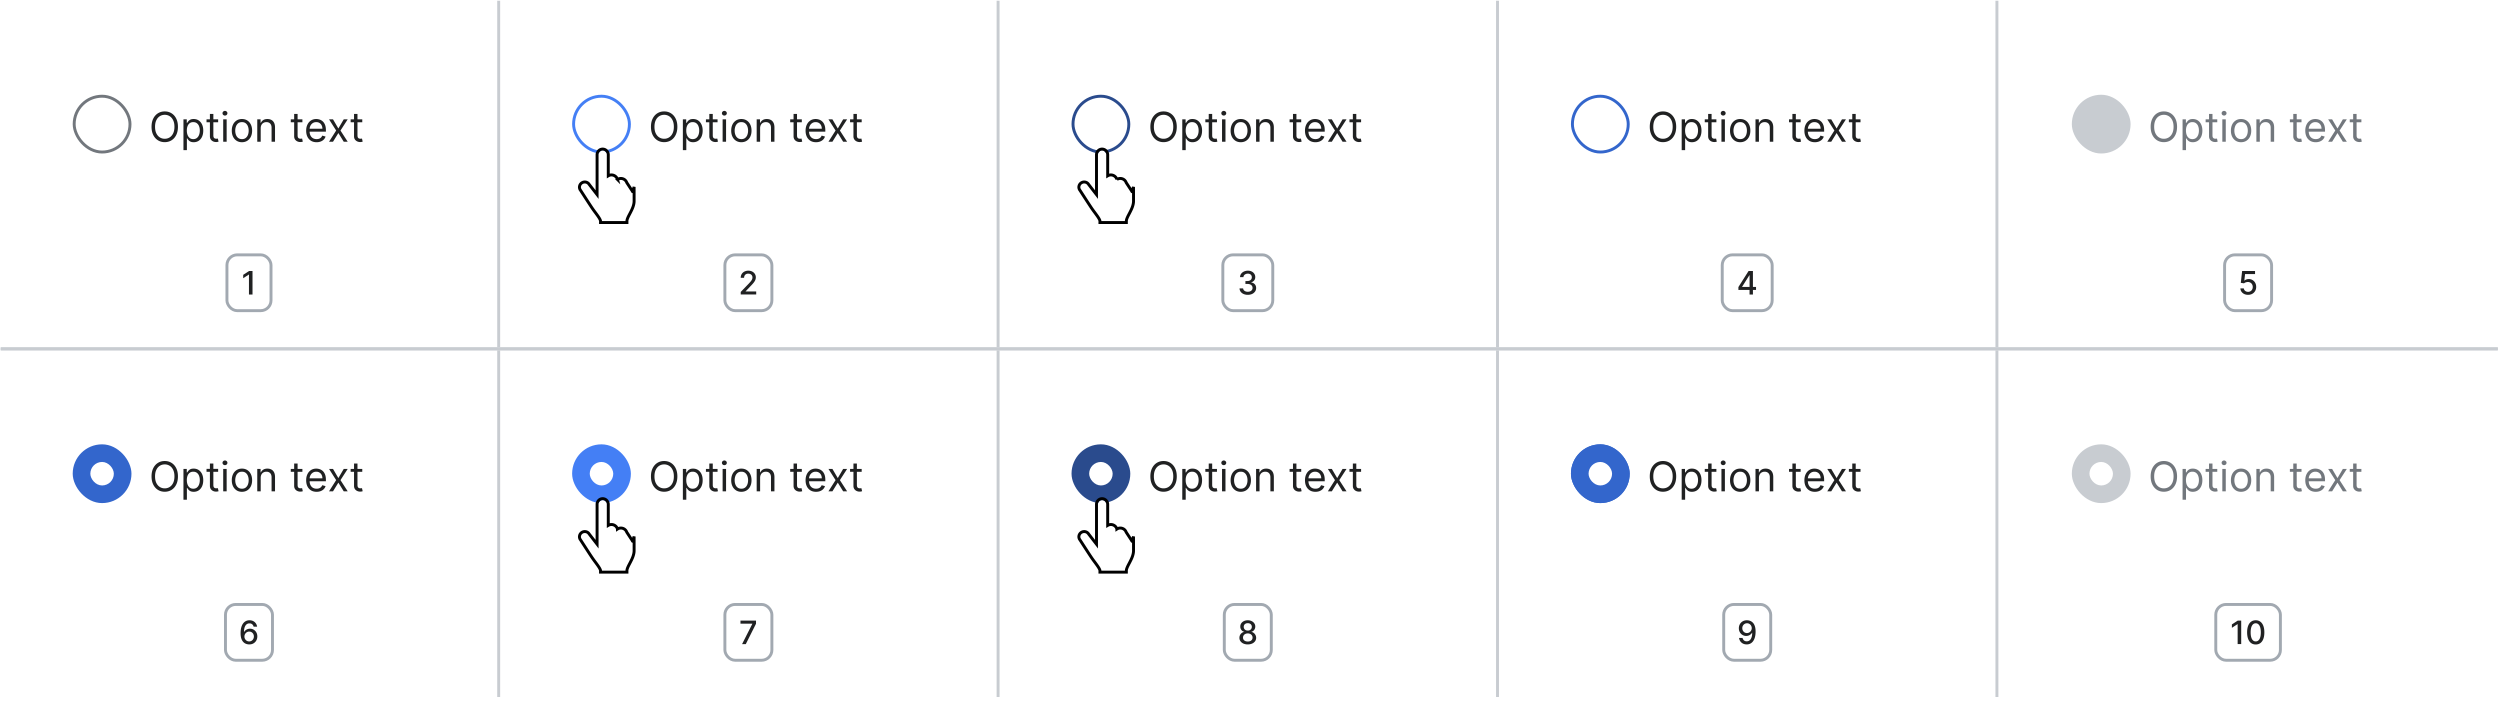 <?xml version="1.0" encoding="UTF-8"?>
<svg xmlns="http://www.w3.org/2000/svg" width="851" height="239" fill="none" viewBox="0 0 851 239">
	<g clip-path="url(#a)">
		<rect width="19" height="19" x="25.25" y="32.75" fill="#fff" stroke="#72777D" stroke-linecap="square" rx="9.5"/>
		<path fill="#202122" d="M60.574 43.16c0 1.073-.194 2.001-.582 2.783-.388.782-.92 1.386-1.596 1.81-.676.424-1.448.636-2.316.636-.869 0-1.641-.212-2.317-.636-.676-.424-1.208-1.028-1.596-1.81-.388-.782-.582-1.71-.582-2.784 0-1.074.194-2.002.582-2.784.388-.782.92-1.385 1.596-1.81.676-.424 1.448-.636 2.317-.636.868 0 1.64.212 2.316.636.676.425 1.208 1.028 1.596 1.81.388.782.582 1.71.582 2.784Zm-1.193 0c0-.882-.148-1.627-.443-2.233-.291-.607-.688-1.066-1.188-1.377a3.082 3.082 0 0 0-1.67-.468c-.617 0-1.175.156-1.676.468-.497.311-.893.77-1.188 1.377-.292.606-.438 1.35-.438 2.232 0 .882.146 1.626.438 2.232.295.607.691 1.066 1.188 1.378.5.311 1.06.467 1.675.467.617 0 1.174-.156 1.671-.467.5-.312.897-.771 1.188-1.378.295-.606.443-1.35.443-2.232Zm3.065 7.954v-10.5h1.133v1.213h.14c.086-.133.205-.302.358-.507.155-.21.377-.395.666-.557.291-.166.686-.249 1.183-.249.643 0 1.21.161 1.7.482.49.322.874.778 1.149 1.368.275.59.412 1.286.412 2.088 0 .808-.137 1.51-.412 2.103-.275.59-.657 1.047-1.144 1.372-.487.321-1.049.482-1.685.482-.49 0-.883-.081-1.178-.243a2.182 2.182 0 0 1-.681-.562 7.492 7.492 0 0 1-.368-.527h-.1v4.037h-1.173Zm1.153-6.682c0 .576.085 1.085.254 1.526.169.438.416.78.74 1.03.325.245.723.367 1.194.367.49 0 .9-.13 1.228-.388.331-.261.58-.613.746-1.054.169-.444.253-.938.253-1.481 0-.537-.083-1.021-.248-1.452a2.243 2.243 0 0 0-.741-1.029c-.328-.255-.741-.383-1.238-.383-.477 0-.879.121-1.203.363-.325.239-.57.574-.736 1.004-.166.428-.249.927-.249 1.497Zm10.657-3.818v.994H70.3v-.994h3.957Zm-2.804-1.83h1.174v7.279c0 .33.048.58.144.745.1.163.225.272.377.328.156.053.32.08.493.08.129 0 .235-.007.318-.02l.199-.04.238 1.054c-.08.03-.19.06-.333.09-.142.033-.323.05-.542.05a2.37 2.37 0 0 1-.974-.214 1.937 1.937 0 0 1-.786-.652c-.205-.291-.308-.66-.308-1.103v-7.597Zm4.527 9.466v-7.636h1.173v7.636H75.98Zm.597-8.91a.834.834 0 0 1-.592-.233.75.75 0 0 1-.243-.562.75.75 0 0 1 .243-.561.834.834 0 0 1 .592-.234c.228 0 .424.078.586.234a.744.744 0 0 1 .249.561.743.743 0 0 1-.249.562.817.817 0 0 1-.586.234Zm5.786 9.07c-.69 0-1.295-.165-1.815-.493a3.344 3.344 0 0 1-1.213-1.377c-.288-.59-.433-1.28-.433-2.068 0-.796.145-1.49.433-2.084a3.337 3.337 0 0 1 1.213-1.382c.52-.328 1.125-.492 1.815-.492.689 0 1.292.164 1.81.492.52.328.924.79 1.212 1.383.292.593.438 1.287.438 2.083 0 .788-.146 1.478-.438 2.068a3.298 3.298 0 0 1-1.213 1.377c-.517.328-1.12.492-1.81.492Zm0-1.055c.523 0 .954-.134 1.292-.403a2.37 2.37 0 0 0 .751-1.058c.162-.438.244-.912.244-1.422 0-.51-.082-.986-.244-1.427a2.405 2.405 0 0 0-.75-1.07c-.339-.27-.77-.407-1.293-.407-.524 0-.955.136-1.293.408a2.405 2.405 0 0 0-.75 1.069c-.163.44-.244.916-.244 1.427 0 .51.08.984.243 1.422.163.437.413.79.751 1.058.338.269.769.403 1.293.403Zm6.382-3.699v4.594h-1.173v-7.636h1.133v1.193h.1c.179-.388.45-.7.815-.935.365-.239.835-.358 1.412-.358.517 0 .97.106 1.357.318.388.21.69.527.905.955.216.424.323.961.323 1.61v4.853h-1.173v-4.773c0-.6-.156-1.067-.467-1.402-.312-.338-.74-.507-1.283-.507-.374 0-.71.081-1.004.244-.292.162-.522.4-.691.71-.17.312-.254.69-.254 1.134Zm14.191-3.042v.994h-3.957v-.994h3.957Zm-2.804-1.83h1.173v7.279c0 .33.048.58.144.745.1.163.226.272.378.328.156.053.32.08.492.08.13 0 .236-.007.319-.02l.198-.04.239 1.054a2.37 2.37 0 0 1-.333.09c-.143.033-.323.05-.542.05a2.36 2.36 0 0 1-.974-.214 1.939 1.939 0 0 1-.786-.652c-.205-.291-.308-.66-.308-1.103v-7.597Zm7.646 9.625c-.735 0-1.37-.162-1.904-.487a3.276 3.276 0 0 1-1.228-1.372c-.285-.59-.427-1.276-.427-2.058 0-.783.142-1.472.427-2.069.289-.6.69-1.067 1.203-1.402.518-.338 1.121-.507 1.81-.507.398 0 .791.066 1.178.2.388.132.741.347 1.059.645.319.295.572.686.761 1.174.189.487.283 1.087.283 1.8v.497h-5.886v-1.015h4.693c0-.43-.086-.815-.258-1.153a1.948 1.948 0 0 0-.726-.8c-.312-.196-.68-.294-1.104-.294-.467 0-.872.116-1.213.348a2.286 2.286 0 0 0-.78.895 2.62 2.62 0 0 0-.274 1.183v.676c0 .577.1 1.066.298 1.467.203.398.483.701.841.91.358.205.774.308 1.247.308.309 0 .587-.043.836-.13a1.77 1.77 0 0 0 .651-.397c.182-.179.323-.4.423-.666l1.133.318c-.119.385-.32.723-.601 1.014-.282.289-.63.514-1.045.676a3.87 3.87 0 0 1-1.397.24Zm5.575-7.795 1.83 3.122 1.829-3.122h1.352l-2.465 3.818 2.465 3.818h-1.352l-1.829-2.963-1.83 2.963H112l2.426-3.818L112 40.614h1.352Zm9.965 0v.994h-3.958v-.994h3.958Zm-2.804-1.83h1.173v7.279c0 .33.048.58.144.745.1.163.226.272.378.328.156.053.32.08.492.08.129 0 .236-.007.318-.02l.199-.04.239 1.054c-.08.03-.191.06-.333.09-.143.033-.323.05-.542.05-.332 0-.656-.072-.975-.214a1.942 1.942 0 0 1-.785-.652c-.206-.291-.308-.66-.308-1.103v-7.597ZM85.955 92.25v8h-1.21v-6.79h-.048l-1.914 1.25v-1.155l1.996-1.305h1.176Z"/>
		<rect width="15" height="19" x="77.25" y="86.75" stroke="#A2A9B1" rx="3.5"/>
		<path fill="#C8CCD1" d="M170.25.25h-1v118h1z"/>
	</g>
	<g clip-path="url(#b)">
		<rect width="19" height="19" x="195.25" y="32.75" fill="#fff" stroke="#447FF5" stroke-linecap="square" rx="9.5"/>
		<path fill="#202122" d="M230.574 43.16c0 1.073-.194 2.001-.582 2.783-.388.782-.92 1.386-1.596 1.81-.676.424-1.448.636-2.316.636-.869 0-1.641-.212-2.317-.636-.676-.424-1.208-1.028-1.596-1.81-.388-.782-.582-1.71-.582-2.784 0-1.074.194-2.002.582-2.784.388-.782.92-1.385 1.596-1.81.676-.424 1.448-.636 2.317-.636.868 0 1.64.212 2.316.636.676.425 1.208 1.028 1.596 1.81.388.782.582 1.71.582 2.784Zm-1.193 0c0-.882-.148-1.627-.443-2.233-.291-.607-.688-1.066-1.188-1.377a3.08 3.08 0 0 0-1.67-.468c-.617 0-1.175.156-1.676.468-.497.311-.893.77-1.188 1.377-.292.606-.438 1.35-.438 2.232 0 .882.146 1.626.438 2.232.295.607.691 1.066 1.188 1.378a3.108 3.108 0 0 0 1.676.467 3.08 3.08 0 0 0 1.67-.467c.5-.312.897-.771 1.188-1.378.295-.606.443-1.35.443-2.232Zm3.065 7.954v-10.5h1.133v1.213h.14a9.98 9.98 0 0 1 .358-.507c.155-.21.377-.395.666-.557.291-.166.686-.249 1.183-.249.643 0 1.21.161 1.7.482.491.322.874.778 1.149 1.368.275.59.412 1.286.412 2.088 0 .808-.137 1.51-.412 2.103-.275.59-.656 1.047-1.144 1.372-.487.321-1.049.482-1.685.482-.491 0-.883-.081-1.178-.243a2.182 2.182 0 0 1-.681-.562 7.174 7.174 0 0 1-.368-.527h-.1v4.037h-1.173Zm1.153-6.682c0 .576.085 1.085.254 1.526.169.438.416.78.741 1.03.324.245.722.367 1.193.367.49 0 .9-.13 1.228-.388.331-.261.58-.613.746-1.054.169-.444.253-.938.253-1.481 0-.537-.083-1.021-.248-1.452a2.25 2.25 0 0 0-.741-1.029c-.328-.255-.741-.383-1.238-.383-.477 0-.878.121-1.203.363-.325.239-.57.574-.736 1.004-.166.428-.249.927-.249 1.497Zm10.657-3.818v.994h-3.957v-.994h3.957Zm-2.804-1.83h1.174v7.279c0 .33.048.58.144.745a.744.744 0 0 0 .378.328c.155.053.319.08.492.08.129 0 .235-.007.318-.02l.199-.04.238 1.054c-.079.03-.19.06-.333.09-.142.033-.323.05-.542.05a2.36 2.36 0 0 1-.974-.214 1.939 1.939 0 0 1-.786-.652c-.205-.291-.308-.66-.308-1.103v-7.597Zm4.527 9.466v-7.636h1.173v7.636h-1.173Zm.597-8.91a.835.835 0 0 1-.592-.233.752.752 0 0 1-.244-.562.75.75 0 0 1 .244-.561.835.835 0 0 1 .592-.234c.228 0 .424.078.586.234a.743.743 0 0 1 .249.561.743.743 0 0 1-.249.562.816.816 0 0 1-.586.234Zm5.786 9.07c-.69 0-1.295-.165-1.815-.493a3.346 3.346 0 0 1-1.213-1.377c-.288-.59-.433-1.28-.433-2.068 0-.796.145-1.49.433-2.084a3.34 3.34 0 0 1 1.213-1.382c.52-.328 1.125-.492 1.815-.492.689 0 1.292.164 1.809.492.521.328.925.79 1.213 1.383.292.593.438 1.287.438 2.083 0 .788-.146 1.478-.438 2.068a3.291 3.291 0 0 1-1.213 1.377c-.517.328-1.12.492-1.809.492Zm0-1.055c.523 0 .954-.134 1.292-.403a2.37 2.37 0 0 0 .751-1.058c.162-.438.244-.912.244-1.422 0-.51-.082-.986-.244-1.427a2.402 2.402 0 0 0-.751-1.07c-.338-.27-.769-.407-1.292-.407-.524 0-.955.136-1.293.408a2.41 2.41 0 0 0-.751 1.069 4.1 4.1 0 0 0-.243 1.427c0 .51.081.984.243 1.422.163.437.413.79.751 1.058.338.269.769.403 1.293.403Zm6.382-3.699v4.594h-1.173v-7.636h1.133v1.193h.1c.179-.388.451-.7.815-.935.365-.239.835-.358 1.412-.358.517 0 .97.106 1.357.318.388.21.69.527.905.955.216.424.323.961.323 1.61v4.853h-1.173v-4.773c0-.6-.156-1.067-.467-1.402-.312-.338-.739-.507-1.283-.507-.374 0-.709.081-1.004.244a1.74 1.74 0 0 0-.691.71c-.169.312-.254.69-.254 1.134Zm14.191-3.042v.994h-3.958v-.994h3.958Zm-2.804-1.83h1.173v7.279c0 .33.048.58.144.745.1.163.226.272.378.328.156.053.32.08.492.08.13 0 .236-.007.319-.02l.198-.04.239 1.054a2.37 2.37 0 0 1-.333.09c-.143.033-.323.05-.542.05a2.36 2.36 0 0 1-.974-.214 1.939 1.939 0 0 1-.786-.652c-.205-.291-.308-.66-.308-1.103v-7.597Zm7.646 9.625c-.735 0-1.37-.162-1.904-.487a3.276 3.276 0 0 1-1.228-1.372c-.285-.59-.427-1.276-.427-2.058 0-.783.142-1.472.427-2.069.289-.6.69-1.067 1.203-1.402.518-.338 1.121-.507 1.81-.507.398 0 .791.066 1.178.2.388.132.741.347 1.059.645.319.295.572.686.761 1.174.189.487.283 1.087.283 1.8v.497h-5.886v-1.015h4.693c0-.43-.086-.815-.258-1.153a1.948 1.948 0 0 0-.726-.8c-.312-.196-.68-.294-1.104-.294-.467 0-.872.116-1.213.348a2.286 2.286 0 0 0-.78.895 2.62 2.62 0 0 0-.274 1.183v.676c0 .577.1 1.066.298 1.467.203.398.483.701.841.91.358.205.774.308 1.247.308.309 0 .587-.043.836-.13a1.77 1.77 0 0 0 .651-.397c.182-.179.323-.4.423-.666l1.133.318c-.119.385-.32.723-.601 1.014-.282.289-.63.514-1.045.676a3.87 3.87 0 0 1-1.397.24Zm5.575-7.795 1.83 3.122 1.829-3.122h1.352l-2.465 3.818 2.465 3.818h-1.352l-1.829-2.963-1.83 2.963H282l2.426-3.818L282 40.614h1.352Zm9.965 0v.994h-3.958v-.994h3.958Zm-2.804-1.83h1.173v7.279c0 .33.048.58.144.745.1.163.226.272.378.328.156.053.32.08.492.08.129 0 .236-.007.318-.02l.199-.04.239 1.054c-.08.03-.191.06-.333.09-.143.033-.323.05-.542.05-.332 0-.656-.072-.975-.214a1.942 1.942 0 0 1-.785-.652c-.206-.291-.308-.66-.308-1.103v-7.597Zm-38.367 61.466v-.875l2.708-2.805c.289-.304.527-.571.714-.8a3.04 3.04 0 0 0 .426-.66 1.6 1.6 0 0 0 .141-.665c0-.265-.063-.494-.188-.687a1.225 1.225 0 0 0-.511-.45 1.631 1.631 0 0 0-.731-.16 1.54 1.54 0 0 0-.75.176 1.204 1.204 0 0 0-.492.496 1.559 1.559 0 0 0-.172.75h-1.152c0-.487.112-.912.336-1.277.224-.365.531-.647.921-.848a2.848 2.848 0 0 1 1.333-.304c.502 0 .945.1 1.328.3.385.198.686.47.902.813.216.341.324.727.324 1.156 0 .297-.056.587-.168.871-.109.284-.301.6-.574.95-.273.346-.654.766-1.141 1.261l-1.589 1.664v.059h3.601v1.035h-5.266Z"/>
		<rect width="16" height="19" x="246.75" y="86.75" stroke="#A2A9B1" rx="3.5"/>
		<path fill="#C8CCD1" d="M340.25.25h-1v118h1z"/>
	</g>
	<g clip-path="url(#c)">
		<rect width="19" height="19" x="365.25" y="32.75" fill="#fff" stroke="#2A4B8D" stroke-linecap="square" rx="9.5"/>
		<path fill="#202122" d="M400.574 43.16c0 1.073-.194 2.001-.582 2.783-.388.782-.92 1.386-1.596 1.81-.676.424-1.448.636-2.316.636-.869 0-1.641-.212-2.317-.636-.676-.424-1.208-1.028-1.596-1.81-.388-.782-.582-1.71-.582-2.784 0-1.074.194-2.002.582-2.784.388-.782.92-1.385 1.596-1.81.676-.424 1.448-.636 2.317-.636.868 0 1.64.212 2.316.636.676.425 1.208 1.028 1.596 1.81.388.782.582 1.71.582 2.784Zm-1.193 0c0-.882-.148-1.627-.443-2.233-.291-.607-.688-1.066-1.188-1.377a3.08 3.08 0 0 0-1.67-.468c-.617 0-1.175.156-1.676.468-.497.311-.893.77-1.188 1.377-.292.606-.438 1.35-.438 2.232 0 .882.146 1.626.438 2.232.295.607.691 1.066 1.188 1.378a3.108 3.108 0 0 0 1.676.467 3.08 3.08 0 0 0 1.67-.467c.5-.312.897-.771 1.188-1.378.295-.606.443-1.35.443-2.232Zm3.065 7.954v-10.5h1.133v1.213h.14a9.98 9.98 0 0 1 .358-.507c.155-.21.377-.395.666-.557.291-.166.686-.249 1.183-.249.643 0 1.21.161 1.7.482.491.322.874.778 1.149 1.368.275.59.412 1.286.412 2.088 0 .808-.137 1.51-.412 2.103-.275.59-.656 1.047-1.144 1.372-.487.321-1.049.482-1.685.482-.491 0-.883-.081-1.178-.243a2.182 2.182 0 0 1-.681-.562 7.174 7.174 0 0 1-.368-.527h-.1v4.037h-1.173Zm1.153-6.682c0 .576.085 1.085.254 1.526.169.438.416.78.741 1.03.324.245.722.367 1.193.367.49 0 .9-.13 1.228-.388.331-.261.58-.613.746-1.054.169-.444.253-.938.253-1.481 0-.537-.083-1.021-.248-1.452a2.25 2.25 0 0 0-.741-1.029c-.328-.255-.741-.383-1.238-.383-.477 0-.878.121-1.203.363-.325.239-.57.574-.736 1.004-.166.428-.249.927-.249 1.497Zm10.657-3.818v.994h-3.957v-.994h3.957Zm-2.804-1.83h1.174v7.279c0 .33.048.58.144.745a.744.744 0 0 0 .378.328c.155.053.319.08.492.08.129 0 .235-.007.318-.02l.199-.04.238 1.054c-.079.03-.19.06-.333.09-.142.033-.323.05-.542.05a2.36 2.36 0 0 1-.974-.214 1.939 1.939 0 0 1-.786-.652c-.205-.291-.308-.66-.308-1.103v-7.597Zm4.527 9.466v-7.636h1.173v7.636h-1.173Zm.597-8.91a.835.835 0 0 1-.592-.233.752.752 0 0 1-.244-.562.75.75 0 0 1 .244-.561.835.835 0 0 1 .592-.234c.228 0 .424.078.586.234a.743.743 0 0 1 .249.561.743.743 0 0 1-.249.562.816.816 0 0 1-.586.234Zm5.786 9.07c-.69 0-1.295-.165-1.815-.493a3.346 3.346 0 0 1-1.213-1.377c-.288-.59-.433-1.28-.433-2.068 0-.796.145-1.49.433-2.084a3.34 3.34 0 0 1 1.213-1.382c.52-.328 1.125-.492 1.815-.492.689 0 1.292.164 1.809.492.521.328.925.79 1.213 1.383.292.593.438 1.287.438 2.083 0 .788-.146 1.478-.438 2.068a3.291 3.291 0 0 1-1.213 1.377c-.517.328-1.12.492-1.809.492Zm0-1.055c.523 0 .954-.134 1.292-.403a2.37 2.37 0 0 0 .751-1.058c.162-.438.244-.912.244-1.422 0-.51-.082-.986-.244-1.427a2.402 2.402 0 0 0-.751-1.07c-.338-.27-.769-.407-1.292-.407-.524 0-.955.136-1.293.408a2.41 2.41 0 0 0-.751 1.069 4.1 4.1 0 0 0-.243 1.427c0 .51.081.984.243 1.422.163.437.413.79.751 1.058.338.269.769.403 1.293.403Zm6.382-3.699v4.594h-1.173v-7.636h1.133v1.193h.1c.179-.388.451-.7.815-.935.365-.239.835-.358 1.412-.358.517 0 .97.106 1.357.318.388.21.69.527.905.955.216.424.323.961.323 1.61v4.853h-1.173v-4.773c0-.6-.156-1.067-.467-1.402-.312-.338-.739-.507-1.283-.507-.374 0-.709.081-1.004.244a1.74 1.74 0 0 0-.691.71c-.169.312-.254.69-.254 1.134Zm14.191-3.042v.994h-3.958v-.994h3.958Zm-2.804-1.83h1.173v7.279c0 .33.048.58.144.745.1.163.226.272.378.328.156.053.32.08.492.08.13 0 .236-.007.319-.02l.198-.04.239 1.054a2.37 2.37 0 0 1-.333.09c-.143.033-.323.05-.542.05a2.36 2.36 0 0 1-.974-.214 1.939 1.939 0 0 1-.786-.652c-.205-.291-.308-.66-.308-1.103v-7.597Zm7.646 9.625c-.735 0-1.37-.162-1.904-.487a3.276 3.276 0 0 1-1.228-1.372c-.285-.59-.427-1.276-.427-2.058 0-.783.142-1.472.427-2.069.289-.6.69-1.067 1.203-1.402.518-.338 1.121-.507 1.81-.507.398 0 .791.066 1.178.2.388.132.741.347 1.059.645.319.295.572.686.761 1.174.189.487.283 1.087.283 1.8v.497h-5.886v-1.015h4.693c0-.43-.086-.815-.258-1.153a1.948 1.948 0 0 0-.726-.8c-.312-.196-.68-.294-1.104-.294-.467 0-.872.116-1.213.348a2.286 2.286 0 0 0-.78.895 2.62 2.62 0 0 0-.274 1.183v.676c0 .577.1 1.066.298 1.467.203.398.483.701.841.91.358.205.774.308 1.247.308.309 0 .587-.043.836-.13a1.77 1.77 0 0 0 .651-.397c.182-.179.323-.4.423-.666l1.133.318c-.119.385-.32.723-.601 1.014-.282.289-.63.514-1.045.676a3.87 3.87 0 0 1-1.397.24Zm5.575-7.795 1.83 3.122 1.829-3.122h1.352l-2.465 3.818 2.465 3.818h-1.352l-1.829-2.963-1.83 2.963H452l2.426-3.818L452 40.614h1.352Zm9.965 0v.994h-3.958v-.994h3.958Zm-2.804-1.83h1.173v7.279c0 .33.048.58.144.745.1.163.226.272.378.328.156.053.32.08.492.08.129 0 .236-.007.318-.02l.199-.04.239 1.054c-.08.03-.191.06-.333.09-.143.033-.323.05-.542.05-.332 0-.656-.072-.975-.214a1.942 1.942 0 0 1-.785-.652c-.206-.291-.308-.66-.308-1.103v-7.597Zm-35.753 61.575a3.547 3.547 0 0 1-1.438-.277 2.443 2.443 0 0 1-.996-.77 2.042 2.042 0 0 1-.39-1.148h1.226c.016.237.095.443.238.617.146.172.336.305.571.399.234.093.494.14.781.14.315 0 .594-.054.836-.164.245-.11.436-.262.574-.457.138-.198.207-.426.207-.683 0-.269-.069-.504-.207-.707a1.348 1.348 0 0 0-.598-.485c-.26-.117-.575-.176-.945-.176h-.676v-.984h.676c.297 0 .557-.053.781-.16.227-.107.404-.255.532-.445a1.2 1.2 0 0 0 .191-.676c0-.248-.056-.462-.168-.645a1.128 1.128 0 0 0-.469-.433 1.52 1.52 0 0 0-.711-.157c-.26 0-.504.049-.73.145a1.35 1.35 0 0 0-.547.406 1.046 1.046 0 0 0-.227.63h-1.167c.013-.433.14-.813.382-1.141.245-.329.568-.585.969-.77a3.152 3.152 0 0 1 1.336-.277c.513 0 .956.1 1.328.3.375.198.664.463.867.793.206.331.308.693.305 1.086.003.448-.122.828-.375 1.14-.25.313-.583.523-1 .63v.062c.531.081.943.292 1.234.633.295.341.44.764.438 1.27.002.44-.12.834-.367 1.183a2.5 2.5 0 0 1-1.004.824c-.425.198-.91.297-1.457.297Z"/>
		<rect width="17" height="19" x="416.25" y="86.75" stroke="#A2A9B1" rx="3.5"/>
		<path fill="#C8CCD1" d="M510.25.25h-1v118h1z"/>
	</g>
	<g clip-path="url(#d)">
		<g filter="url(#e)">
			<rect width="20" height="20" x="534.75" y="32.25" fill="#fff" rx="10"/>
		</g>
		<rect width="19" height="19" x="535.25" y="32.75" stroke="#36C" rx="9.5"/>
		<path fill="#202122" d="M570.574 43.16c0 1.073-.194 2.001-.582 2.783-.388.782-.92 1.386-1.596 1.81-.676.424-1.448.636-2.316.636-.869 0-1.641-.212-2.317-.636-.676-.424-1.208-1.028-1.596-1.81-.388-.782-.582-1.71-.582-2.784 0-1.074.194-2.002.582-2.784.388-.782.92-1.385 1.596-1.81.676-.424 1.448-.636 2.317-.636.868 0 1.64.212 2.316.636.676.425 1.208 1.028 1.596 1.81.388.782.582 1.71.582 2.784Zm-1.193 0c0-.882-.148-1.627-.443-2.233-.291-.607-.688-1.066-1.188-1.377a3.08 3.08 0 0 0-1.67-.468c-.617 0-1.175.156-1.676.468-.497.311-.893.77-1.188 1.377-.292.606-.438 1.35-.438 2.232 0 .882.146 1.626.438 2.232.295.607.691 1.066 1.188 1.378a3.108 3.108 0 0 0 1.676.467 3.08 3.08 0 0 0 1.67-.467c.5-.312.897-.771 1.188-1.378.295-.606.443-1.35.443-2.232Zm3.065 7.954v-10.5h1.133v1.213h.14a9.98 9.98 0 0 1 .358-.507c.155-.21.377-.395.666-.557.291-.166.686-.249 1.183-.249.643 0 1.21.161 1.7.482.491.322.874.778 1.149 1.368.275.59.412 1.286.412 2.088 0 .808-.137 1.51-.412 2.103-.275.59-.656 1.047-1.144 1.372-.487.321-1.049.482-1.685.482-.491 0-.883-.081-1.178-.243a2.182 2.182 0 0 1-.681-.562 7.174 7.174 0 0 1-.368-.527h-.1v4.037h-1.173Zm1.153-6.682c0 .576.085 1.085.254 1.526.169.438.416.78.741 1.03.324.245.722.367 1.193.367.49 0 .9-.13 1.228-.388.331-.261.58-.613.746-1.054.169-.444.253-.938.253-1.481 0-.537-.083-1.021-.248-1.452a2.25 2.25 0 0 0-.741-1.029c-.328-.255-.741-.383-1.238-.383-.477 0-.878.121-1.203.363-.325.239-.57.574-.736 1.004-.166.428-.249.927-.249 1.497Zm10.657-3.818v.994h-3.957v-.994h3.957Zm-2.804-1.83h1.174v7.279c0 .33.048.58.144.745a.744.744 0 0 0 .378.328c.155.053.319.08.492.08.129 0 .235-.007.318-.02l.199-.04.238 1.054c-.079.03-.19.06-.333.09-.142.033-.323.05-.542.05a2.36 2.36 0 0 1-.974-.214 1.939 1.939 0 0 1-.786-.652c-.205-.291-.308-.66-.308-1.103v-7.597Zm4.527 9.466v-7.636h1.173v7.636h-1.173Zm.597-8.91a.835.835 0 0 1-.592-.233.752.752 0 0 1-.244-.562.75.75 0 0 1 .244-.561.835.835 0 0 1 .592-.234c.228 0 .424.078.586.234a.743.743 0 0 1 .249.561.743.743 0 0 1-.249.562.816.816 0 0 1-.586.234Zm5.786 9.07c-.69 0-1.295-.165-1.815-.493a3.346 3.346 0 0 1-1.213-1.377c-.288-.59-.433-1.28-.433-2.068 0-.796.145-1.49.433-2.084a3.34 3.34 0 0 1 1.213-1.382c.52-.328 1.125-.492 1.815-.492.689 0 1.292.164 1.809.492.521.328.925.79 1.213 1.383.292.593.438 1.287.438 2.083 0 .788-.146 1.478-.438 2.068a3.291 3.291 0 0 1-1.213 1.377c-.517.328-1.12.492-1.809.492Zm0-1.055c.523 0 .954-.134 1.292-.403a2.37 2.37 0 0 0 .751-1.058c.162-.438.244-.912.244-1.422 0-.51-.082-.986-.244-1.427a2.402 2.402 0 0 0-.751-1.07c-.338-.27-.769-.407-1.292-.407-.524 0-.955.136-1.293.408a2.41 2.41 0 0 0-.751 1.069 4.1 4.1 0 0 0-.243 1.427c0 .51.081.984.243 1.422.163.437.413.79.751 1.058.338.269.769.403 1.293.403Zm6.382-3.699v4.594h-1.173v-7.636h1.133v1.193h.1c.179-.388.451-.7.815-.935.365-.239.835-.358 1.412-.358.517 0 .97.106 1.357.318.388.21.69.527.905.955.216.424.323.961.323 1.61v4.853h-1.173v-4.773c0-.6-.156-1.067-.467-1.402-.312-.338-.739-.507-1.283-.507-.374 0-.709.081-1.004.244a1.74 1.74 0 0 0-.691.71c-.169.312-.254.69-.254 1.134Zm14.191-3.042v.994h-3.958v-.994h3.958Zm-2.804-1.83h1.173v7.279c0 .33.048.58.144.745.1.163.226.272.378.328.156.053.32.08.492.08.13 0 .236-.007.319-.02l.198-.04.239 1.054a2.37 2.37 0 0 1-.333.09c-.143.033-.323.05-.542.05a2.36 2.36 0 0 1-.974-.214 1.939 1.939 0 0 1-.786-.652c-.205-.291-.308-.66-.308-1.103v-7.597Zm7.646 9.625c-.735 0-1.37-.162-1.904-.487a3.276 3.276 0 0 1-1.228-1.372c-.285-.59-.427-1.276-.427-2.058 0-.783.142-1.472.427-2.069.289-.6.69-1.067 1.203-1.402.518-.338 1.121-.507 1.81-.507.398 0 .791.066 1.178.2.388.132.741.347 1.059.645.319.295.572.686.761 1.174.189.487.283 1.087.283 1.8v.497h-5.886v-1.015h4.693c0-.43-.086-.815-.258-1.153a1.948 1.948 0 0 0-.726-.8c-.312-.196-.68-.294-1.104-.294-.467 0-.872.116-1.213.348a2.286 2.286 0 0 0-.78.895 2.62 2.62 0 0 0-.274 1.183v.676c0 .577.1 1.066.298 1.467.203.398.483.701.841.91.358.205.774.308 1.247.308.309 0 .587-.043.836-.13a1.77 1.77 0 0 0 .651-.397c.182-.179.323-.4.423-.666l1.133.318c-.119.385-.32.723-.601 1.014-.282.289-.63.514-1.045.676a3.87 3.87 0 0 1-1.397.24Zm5.575-7.795 1.83 3.122 1.829-3.122h1.352l-2.465 3.818 2.465 3.818h-1.352l-1.829-2.963-1.83 2.963H622l2.426-3.818L622 40.614h1.352Zm9.965 0v.994h-3.958v-.994h3.958Zm-2.804-1.83h1.173v7.279c0 .33.048.58.144.745.1.163.226.272.378.328.156.053.32.08.492.08.129 0 .236-.007.318-.02l.199-.04.239 1.054c-.08.03-.191.06-.333.09-.143.033-.323.05-.542.05-.332 0-.656-.072-.975-.214a1.942 1.942 0 0 1-.785-.652c-.206-.291-.308-.66-.308-1.103v-7.597Zm-38.76 59.904v-.977l3.457-5.461h.769v1.438h-.488l-2.472 3.914v.062h4.738v1.023h-6.004Zm3.793 1.562v-1.86l.008-.445V92.25h1.144v8h-1.152Z"/>
		<rect width="17" height="19" x="586.25" y="86.75" stroke="#A2A9B1" rx="3.5"/>
		<path fill="#C8CCD1" d="M680.25.25h-1v118h1z"/>
	</g>
	<g clip-path="url(#f)">
		<rect width="19" height="19" x="705.75" y="32.75" fill="#C8CCD1" stroke="#C8CCD1" rx="9.5"/>
		<path fill="#72777D" d="M741.074 43.16c0 1.073-.194 2.001-.582 2.783-.388.782-.92 1.386-1.596 1.81-.676.424-1.448.636-2.316.636-.869 0-1.641-.212-2.317-.636-.676-.424-1.208-1.028-1.596-1.81-.388-.782-.582-1.71-.582-2.784 0-1.074.194-2.002.582-2.784.388-.782.92-1.385 1.596-1.81.676-.424 1.448-.636 2.317-.636.868 0 1.64.212 2.316.636.676.425 1.208 1.028 1.596 1.81.388.782.582 1.71.582 2.784Zm-1.193 0c0-.882-.148-1.627-.443-2.233-.291-.607-.688-1.066-1.188-1.377a3.08 3.08 0 0 0-1.67-.468c-.617 0-1.175.156-1.676.468-.497.311-.893.77-1.188 1.377-.292.606-.438 1.35-.438 2.232 0 .882.146 1.626.438 2.232.295.607.691 1.066 1.188 1.378a3.108 3.108 0 0 0 1.676.467 3.08 3.08 0 0 0 1.67-.467c.5-.312.897-.771 1.188-1.378.295-.606.443-1.35.443-2.232Zm3.065 7.954v-10.5h1.133v1.213h.14a9.98 9.98 0 0 1 .358-.507c.155-.21.377-.395.666-.557.291-.166.686-.249 1.183-.249.643 0 1.21.161 1.7.482.491.322.874.778 1.149 1.368.275.59.412 1.286.412 2.088 0 .808-.137 1.51-.412 2.103-.275.59-.656 1.047-1.144 1.372-.487.321-1.049.482-1.685.482-.491 0-.883-.081-1.178-.243a2.182 2.182 0 0 1-.681-.562 7.174 7.174 0 0 1-.368-.527h-.1v4.037h-1.173Zm1.153-6.682c0 .576.085 1.085.254 1.526.169.438.416.78.741 1.03.324.245.722.367 1.193.367.49 0 .9-.13 1.228-.388.331-.261.58-.613.746-1.054.169-.444.253-.938.253-1.481 0-.537-.083-1.021-.248-1.452a2.25 2.25 0 0 0-.741-1.029c-.328-.255-.741-.383-1.238-.383-.477 0-.878.121-1.203.363-.325.239-.57.574-.736 1.004-.166.428-.249.927-.249 1.497Zm10.657-3.818v.994h-3.957v-.994h3.957Zm-2.804-1.83h1.174v7.279c0 .33.048.58.144.745a.744.744 0 0 0 .378.328c.155.053.319.08.492.08.129 0 .235-.007.318-.02l.199-.04.238 1.054c-.079.03-.19.06-.333.09-.142.033-.323.05-.542.05a2.36 2.36 0 0 1-.974-.214 1.939 1.939 0 0 1-.786-.652c-.205-.291-.308-.66-.308-1.103v-7.597Zm4.527 9.466v-7.636h1.173v7.636h-1.173Zm.597-8.91a.835.835 0 0 1-.592-.233.752.752 0 0 1-.244-.562.75.75 0 0 1 .244-.561.835.835 0 0 1 .592-.234c.228 0 .424.078.586.234a.743.743 0 0 1 .249.561.743.743 0 0 1-.249.562.816.816 0 0 1-.586.234Zm5.786 9.07c-.69 0-1.295-.165-1.815-.493a3.346 3.346 0 0 1-1.213-1.377c-.288-.59-.433-1.28-.433-2.068 0-.796.145-1.49.433-2.084a3.34 3.34 0 0 1 1.213-1.382c.52-.328 1.125-.492 1.815-.492.689 0 1.292.164 1.809.492.521.328.925.79 1.213 1.383.292.593.438 1.287.438 2.083 0 .788-.146 1.478-.438 2.068a3.291 3.291 0 0 1-1.213 1.377c-.517.328-1.12.492-1.809.492Zm0-1.055c.523 0 .954-.134 1.292-.403a2.37 2.37 0 0 0 .751-1.058c.162-.438.244-.912.244-1.422 0-.51-.082-.986-.244-1.427a2.402 2.402 0 0 0-.751-1.07c-.338-.27-.769-.407-1.292-.407-.524 0-.955.136-1.293.408a2.41 2.41 0 0 0-.751 1.069 4.1 4.1 0 0 0-.243 1.427c0 .51.081.984.243 1.422.163.437.413.79.751 1.058.338.269.769.403 1.293.403Zm6.382-3.699v4.594h-1.173v-7.636h1.133v1.193h.1c.179-.388.451-.7.815-.935.365-.239.835-.358 1.412-.358.517 0 .97.106 1.357.318.388.21.69.527.905.955.216.424.323.961.323 1.61v4.853h-1.173v-4.773c0-.6-.156-1.067-.467-1.402-.312-.338-.739-.507-1.283-.507-.374 0-.709.081-1.004.244a1.74 1.74 0 0 0-.691.71c-.169.312-.254.69-.254 1.134Zm14.191-3.042v.994h-3.958v-.994h3.958Zm-2.804-1.83h1.173v7.279c0 .33.048.58.144.745.1.163.226.272.378.328.156.053.32.08.492.08.13 0 .236-.007.319-.02l.198-.04.239 1.054a2.37 2.37 0 0 1-.333.09c-.143.033-.323.05-.542.05a2.36 2.36 0 0 1-.974-.214 1.939 1.939 0 0 1-.786-.652c-.205-.291-.308-.66-.308-1.103v-7.597Zm7.646 9.625c-.735 0-1.37-.162-1.904-.487a3.276 3.276 0 0 1-1.228-1.372c-.285-.59-.427-1.276-.427-2.058 0-.783.142-1.472.427-2.069.289-.6.69-1.067 1.203-1.402.518-.338 1.121-.507 1.81-.507.398 0 .791.066 1.178.2.388.132.741.347 1.059.645.319.295.572.686.761 1.174.189.487.283 1.087.283 1.8v.497h-5.886v-1.015h4.693c0-.43-.086-.815-.258-1.153a1.948 1.948 0 0 0-.726-.8c-.312-.196-.68-.294-1.104-.294-.467 0-.872.116-1.213.348a2.286 2.286 0 0 0-.78.895 2.62 2.62 0 0 0-.274 1.183v.676c0 .577.1 1.066.298 1.467.203.398.483.701.841.91.358.205.774.308 1.247.308.309 0 .587-.043.836-.13a1.77 1.77 0 0 0 .651-.397c.182-.179.323-.4.423-.666l1.133.318c-.119.385-.32.723-.601 1.014-.282.289-.63.514-1.045.676a3.87 3.87 0 0 1-1.397.24Zm5.575-7.795 1.83 3.122 1.829-3.122h1.352l-2.465 3.818 2.465 3.818h-1.352l-1.829-2.963-1.83 2.963H792.5l2.426-3.818-2.426-3.818h1.352Zm9.965 0v.994h-3.958v-.994h3.958Zm-2.804-1.83h1.173v7.279c0 .33.048.58.144.745.1.163.226.272.378.328.156.053.32.08.492.08.129 0 .236-.007.318-.02l.199-.04.239 1.054c-.08.03-.191.06-.333.09-.143.033-.323.05-.542.05-.332 0-.656-.072-.975-.214a1.942 1.942 0 0 1-.785-.652c-.206-.291-.308-.66-.308-1.103v-7.597Z"/>
		<path fill="#202122" d="M765.25 100.359c-.49 0-.93-.093-1.321-.281a2.391 2.391 0 0 1-.929-.781 2.065 2.065 0 0 1-.372-1.133h1.172c.029.344.181.626.457.848.276.221.607.332.993.332.307 0 .579-.07.816-.211.24-.143.427-.34.562-.59a1.74 1.74 0 0 0 .207-.856c0-.325-.07-.615-.21-.87a1.559 1.559 0 0 0-.583-.602 1.641 1.641 0 0 0-.843-.223 2.27 2.27 0 0 0-.731.125 1.691 1.691 0 0 0-.593.328l-1.106-.164.449-4.031h4.399v1.035h-3.395l-.254 2.238h.047c.156-.15.363-.277.621-.379.261-.101.539-.152.836-.152a2.45 2.45 0 0 1 2.203 1.297c.222.398.331.857.328 1.375a2.67 2.67 0 0 1-.351 1.387c-.235.406-.56.726-.977.961-.414.231-.889.347-1.425.347Z"/>
		<rect width="16" height="19" x="757.25" y="86.75" stroke="#A2A9B1" rx="3.5"/>
	</g>
	<path fill="#C8CCD1" d="M.5 118.5H850v.5H.5z"/>
	<path fill="#C8CCD1" fill-rule="evenodd" d="M850.25 119.25H.25v-1h850v1Z" clip-rule="evenodd"/>
	<path stroke="#C8CCD1" stroke-width=".5" d="M.5 118.5H850v.5H.5z"/>
	<g clip-path="url(#g)">
		<rect width="19" height="19" x="25.25" y="151.75" fill="#36C" stroke="#36C" stroke-linecap="square" rx="9.5"/>
		<rect width="8" height="8" x="30.75" y="157.25" fill="#fff" rx="4"/>
		<path fill="#202122" d="M60.574 162.159c0 1.074-.194 2.002-.582 2.784-.388.782-.92 1.386-1.596 1.81-.676.424-1.448.636-2.316.636-.869 0-1.641-.212-2.317-.636-.676-.424-1.208-1.028-1.596-1.81-.388-.782-.582-1.71-.582-2.784 0-1.074.194-2.002.582-2.784.388-.782.92-1.385 1.596-1.81.676-.424 1.448-.636 2.317-.636.868 0 1.64.212 2.316.636.676.425 1.208 1.028 1.596 1.81.388.782.582 1.71.582 2.784Zm-1.193 0c0-.882-.148-1.626-.443-2.232-.291-.607-.688-1.066-1.188-1.377a3.078 3.078 0 0 0-1.67-.468c-.617 0-1.175.156-1.676.468-.497.311-.893.77-1.188 1.377-.292.606-.438 1.35-.438 2.232 0 .882.146 1.626.438 2.232.295.607.691 1.066 1.188 1.377.5.312 1.06.468 1.675.468.617 0 1.174-.156 1.671-.468.5-.311.897-.77 1.188-1.377.295-.606.443-1.35.443-2.232Zm3.065 7.955v-10.5h1.133v1.213h.14c.086-.133.205-.302.358-.507a2.09 2.09 0 0 1 .666-.557c.291-.166.686-.249 1.183-.249.643 0 1.21.161 1.7.482.49.322.874.778 1.149 1.368.275.59.412 1.286.412 2.088 0 .808-.137 1.509-.412 2.103-.275.59-.657 1.047-1.144 1.372-.487.321-1.049.482-1.685.482-.49 0-.883-.081-1.178-.244a2.182 2.182 0 0 1-.681-.561 7.516 7.516 0 0 1-.368-.527h-.1v4.037h-1.173Zm1.153-6.682c0 .577.085 1.085.254 1.526.169.438.416.781.74 1.029.325.245.723.368 1.194.368.49 0 .9-.129 1.228-.388.331-.262.58-.613.746-1.054.169-.444.253-.938.253-1.481a4.02 4.02 0 0 0-.248-1.452 2.245 2.245 0 0 0-.741-1.029c-.328-.255-.741-.383-1.238-.383-.477 0-.879.121-1.203.363-.325.239-.57.573-.736 1.004-.166.428-.249.927-.249 1.497Zm10.657-3.818v.994H70.3v-.994h3.957Zm-2.804-1.83h1.174v7.278c0 .332.048.581.144.746.1.163.225.272.377.328.156.053.32.08.493.08.129 0 .235-.007.318-.02l.199-.04.238 1.054c-.08.03-.19.06-.333.09a2.466 2.466 0 0 1-.542.049c-.331 0-.656-.071-.974-.213a1.938 1.938 0 0 1-.786-.652c-.205-.291-.308-.659-.308-1.103v-7.597Zm4.527 9.466v-7.636h1.173v7.636H75.98Zm.597-8.909a.833.833 0 0 1-.592-.234.751.751 0 0 1-.243-.562c0-.218.08-.406.243-.561a.833.833 0 0 1 .592-.234c.228 0 .424.078.586.234a.742.742 0 0 1 .249.561.744.744 0 0 1-.249.562.817.817 0 0 1-.586.234Zm5.786 9.068c-.69 0-1.295-.164-1.815-.492a3.342 3.342 0 0 1-1.213-1.377c-.288-.59-.433-1.28-.433-2.068 0-.796.145-1.49.433-2.084a3.344 3.344 0 0 1 1.213-1.382c.52-.328 1.125-.492 1.815-.492.689 0 1.292.164 1.81.492.52.329.924.789 1.212 1.382.292.594.438 1.288.438 2.084 0 .788-.146 1.478-.438 2.068a3.297 3.297 0 0 1-1.213 1.377c-.517.328-1.12.492-1.81.492Zm0-1.054c.523 0 .954-.134 1.292-.403a2.37 2.37 0 0 0 .751-1.059 4.05 4.05 0 0 0 .244-1.421c0-.511-.082-.986-.244-1.427a2.406 2.406 0 0 0-.75-1.069c-.339-.272-.77-.408-1.293-.408-.524 0-.955.136-1.293.408a2.406 2.406 0 0 0-.75 1.069 4.095 4.095 0 0 0-.244 1.427c0 .51.08.984.243 1.421.163.438.413.791.751 1.059.338.269.769.403 1.293.403Zm6.382-3.699v4.594h-1.173v-7.636h1.133v1.193h.1c.179-.388.45-.7.815-.935.365-.238.835-.358 1.412-.358.517 0 .97.106 1.357.318.388.209.69.527.905.955.216.424.323.961.323 1.611v4.852h-1.173v-4.773c0-.6-.156-1.067-.467-1.402-.312-.338-.74-.507-1.283-.507-.374 0-.71.081-1.004.244a1.738 1.738 0 0 0-.691.711c-.17.311-.254.689-.254 1.133Zm14.191-3.042v.994h-3.957v-.994h3.957Zm-2.804-1.83h1.173v7.278c0 .332.048.581.144.746.1.163.226.272.378.328.156.053.32.08.492.08.13 0 .236-.007.319-.02l.198-.04.239 1.054c-.079.03-.191.06-.333.09a2.469 2.469 0 0 1-.542.049c-.331 0-.656-.071-.974-.213a1.94 1.94 0 0 1-.786-.652c-.205-.291-.308-.659-.308-1.103v-7.597Zm7.646 9.625c-.735 0-1.37-.162-1.904-.487a3.28 3.28 0 0 1-1.228-1.372c-.285-.59-.427-1.276-.427-2.059 0-.782.142-1.471.427-2.068.289-.6.69-1.067 1.203-1.402.518-.338 1.121-.507 1.81-.507.398 0 .791.066 1.178.199.388.133.741.348 1.059.646.319.295.572.686.761 1.174.189.487.283 1.087.283 1.799v.498h-5.886v-1.015h4.693c0-.431-.086-.815-.258-1.153a1.943 1.943 0 0 0-.726-.8c-.312-.196-.68-.294-1.104-.294-.467 0-.872.116-1.213.348a2.288 2.288 0 0 0-.78.895 2.62 2.62 0 0 0-.274 1.183v.676c0 .577.1 1.066.298 1.467.203.398.483.701.841.91.358.205.774.308 1.247.308.309 0 .587-.043.836-.129.252-.09.469-.222.651-.398a1.82 1.82 0 0 0 .423-.666l1.133.318c-.119.385-.32.723-.601 1.014-.282.289-.63.514-1.045.676-.414.16-.879.239-1.397.239Zm5.575-7.795 1.83 3.122 1.829-3.122h1.352l-2.465 3.818 2.465 3.818h-1.352l-1.829-2.963-1.83 2.963H112l2.426-3.818-2.426-3.818h1.352Zm9.965 0v.994h-3.958v-.994h3.958Zm-2.804-1.83h1.173v7.278c0 .332.048.581.144.746.1.163.226.272.378.328.156.053.32.08.492.08.129 0 .236-.007.318-.02l.199-.04.239 1.054a2.469 2.469 0 0 1-.875.139c-.332 0-.656-.071-.975-.213a1.944 1.944 0 0 1-.785-.652c-.206-.291-.308-.659-.308-1.103v-7.597Zm-35.697 61.575a3.22 3.22 0 0 1-1.055-.195 2.469 2.469 0 0 1-.937-.625c-.281-.292-.507-.684-.676-1.176-.167-.492-.25-1.106-.25-1.843 0-.698.069-1.318.207-1.86.14-.542.342-.999.605-1.371.264-.375.581-.66.954-.855a2.65 2.65 0 0 1 1.254-.293c.476 0 .9.093 1.269.281.37.187.67.446.898.777.232.331.38.707.442 1.129h-1.192a1.54 1.54 0 0 0-.48-.816c-.24-.211-.552-.317-.938-.317-.585 0-1.043.256-1.37.766-.326.51-.49 1.22-.493 2.129h.059c.138-.227.307-.419.508-.578a2.38 2.38 0 0 1 1.477-.504c.463 0 .882.113 1.257.34.378.224.678.534.902.929.224.396.336.849.336 1.36 0 .51-.116.972-.347 1.386a2.55 2.55 0 0 1-.97.985c-.416.239-.903.357-1.46.351Zm-.004-1.015c.307 0 .582-.076.824-.227.242-.151.434-.354.574-.609a1.74 1.74 0 0 0 .211-.856c0-.307-.069-.587-.207-.84a1.564 1.564 0 0 0-.562-.601 1.494 1.494 0 0 0-.813-.223 1.57 1.57 0 0 0-1.16.5 1.798 1.798 0 0 0-.351.539 1.646 1.646 0 0 0-.125.637 1.696 1.696 0 0 0 .781 1.449c.245.154.52.231.828.231Z"/>
		<rect width="16" height="19" x="76.75" y="205.75" stroke="#A2A9B1" rx="3.5"/>
		<path fill="#C8CCD1" d="M170.25 119.25h-1v118h1z"/>
	</g>
	<g clip-path="url(#h)">
		<rect width="19" height="19" x="195.25" y="151.75" fill="#447FF5" stroke="#447FF5" stroke-linecap="square" rx="9.5"/>
		<rect width="8" height="8" x="200.75" y="157.25" fill="#fff" rx="4"/>
		<path fill="#202122" d="M230.574 162.159c0 1.074-.194 2.002-.582 2.784-.388.782-.92 1.386-1.596 1.81-.676.424-1.448.636-2.316.636-.869 0-1.641-.212-2.317-.636-.676-.424-1.208-1.028-1.596-1.81-.388-.782-.582-1.71-.582-2.784 0-1.074.194-2.002.582-2.784.388-.782.92-1.385 1.596-1.81.676-.424 1.448-.636 2.317-.636.868 0 1.64.212 2.316.636.676.425 1.208 1.028 1.596 1.81.388.782.582 1.71.582 2.784Zm-1.193 0c0-.882-.148-1.626-.443-2.232-.291-.607-.688-1.066-1.188-1.377a3.077 3.077 0 0 0-1.67-.468c-.617 0-1.175.156-1.676.468-.497.311-.893.77-1.188 1.377-.292.606-.438 1.35-.438 2.232 0 .882.146 1.626.438 2.232.295.607.691 1.066 1.188 1.377a3.105 3.105 0 0 0 1.676.468c.616 0 1.173-.156 1.67-.468.5-.311.897-.77 1.188-1.377.295-.606.443-1.35.443-2.232Zm3.065 7.955v-10.5h1.133v1.213h.14c.086-.133.205-.302.358-.507.155-.209.377-.395.666-.557.291-.166.686-.249 1.183-.249.643 0 1.21.161 1.7.482.491.322.874.778 1.149 1.368.275.59.412 1.286.412 2.088 0 .808-.137 1.509-.412 2.103-.275.59-.656 1.047-1.144 1.372-.487.321-1.049.482-1.685.482-.491 0-.883-.081-1.178-.244a2.182 2.182 0 0 1-.681-.561 7.195 7.195 0 0 1-.368-.527h-.1v4.037h-1.173Zm1.153-6.682c0 .577.085 1.085.254 1.526.169.438.416.781.741 1.029.324.245.722.368 1.193.368.49 0 .9-.129 1.228-.388.331-.262.58-.613.746-1.054.169-.444.253-.938.253-1.481 0-.537-.083-1.021-.248-1.452a2.252 2.252 0 0 0-.741-1.029c-.328-.255-.741-.383-1.238-.383-.477 0-.878.121-1.203.363-.325.239-.57.573-.736 1.004-.166.428-.249.927-.249 1.497Zm10.657-3.818v.994h-3.957v-.994h3.957Zm-2.804-1.83h1.174v7.278c0 .332.048.581.144.746a.739.739 0 0 0 .378.328c.155.053.319.08.492.08.129 0 .235-.007.318-.02l.199-.04.238 1.054c-.079.03-.19.06-.333.09a2.463 2.463 0 0 1-.542.049c-.331 0-.656-.071-.974-.213a1.94 1.94 0 0 1-.786-.652c-.205-.291-.308-.659-.308-1.103v-7.597Zm4.527 9.466v-7.636h1.173v7.636h-1.173Zm.597-8.909a.834.834 0 0 1-.592-.234.753.753 0 0 1-.244-.562.75.75 0 0 1 .244-.561.834.834 0 0 1 .592-.234c.228 0 .424.078.586.234a.741.741 0 0 1 .249.561.744.744 0 0 1-.249.562.815.815 0 0 1-.586.234Zm5.786 9.068c-.69 0-1.295-.164-1.815-.492a3.345 3.345 0 0 1-1.213-1.377c-.288-.59-.433-1.28-.433-2.068 0-.796.145-1.49.433-2.084a3.347 3.347 0 0 1 1.213-1.382c.52-.328 1.125-.492 1.815-.492.689 0 1.292.164 1.809.492.521.329.925.789 1.213 1.382.292.594.438 1.288.438 2.084 0 .788-.146 1.478-.438 2.068a3.29 3.29 0 0 1-1.213 1.377c-.517.328-1.12.492-1.809.492Zm0-1.054c.523 0 .954-.134 1.292-.403.338-.268.589-.621.751-1.059.162-.437.244-.911.244-1.421 0-.511-.082-.986-.244-1.427a2.403 2.403 0 0 0-.751-1.069c-.338-.272-.769-.408-1.292-.408-.524 0-.955.136-1.293.408a2.411 2.411 0 0 0-.751 1.069 4.104 4.104 0 0 0-.243 1.427c0 .51.081.984.243 1.421.163.438.413.791.751 1.059.338.269.769.403 1.293.403Zm6.382-3.699v4.594h-1.173v-7.636h1.133v1.193h.1c.179-.388.451-.7.815-.935.365-.238.835-.358 1.412-.358.517 0 .97.106 1.357.318.388.209.69.527.905.955.216.424.323.961.323 1.611v4.852h-1.173v-4.773c0-.6-.156-1.067-.467-1.402-.312-.338-.739-.507-1.283-.507-.374 0-.709.081-1.004.244a1.736 1.736 0 0 0-.691.711c-.169.311-.254.689-.254 1.133Zm14.191-3.042v.994h-3.958v-.994h3.958Zm-2.804-1.83h1.173v7.278c0 .332.048.581.144.746.1.163.226.272.378.328.156.053.32.08.492.08.13 0 .236-.007.319-.02l.198-.04.239 1.054c-.079.03-.191.06-.333.09a2.469 2.469 0 0 1-.542.049c-.331 0-.656-.071-.974-.213a1.94 1.94 0 0 1-.786-.652c-.205-.291-.308-.659-.308-1.103v-7.597Zm7.646 9.625c-.735 0-1.37-.162-1.904-.487a3.28 3.28 0 0 1-1.228-1.372c-.285-.59-.427-1.276-.427-2.059 0-.782.142-1.471.427-2.068.289-.6.69-1.067 1.203-1.402.518-.338 1.121-.507 1.81-.507.398 0 .791.066 1.178.199.388.133.741.348 1.059.646.319.295.572.686.761 1.174.189.487.283 1.087.283 1.799v.498h-5.886v-1.015h4.693c0-.431-.086-.815-.258-1.153a1.943 1.943 0 0 0-.726-.8c-.312-.196-.68-.294-1.104-.294-.467 0-.872.116-1.213.348a2.288 2.288 0 0 0-.78.895 2.62 2.62 0 0 0-.274 1.183v.676c0 .577.1 1.066.298 1.467.203.398.483.701.841.91.358.205.774.308 1.247.308.309 0 .587-.043.836-.129.252-.09.469-.222.651-.398a1.82 1.82 0 0 0 .423-.666l1.133.318c-.119.385-.32.723-.601 1.014-.282.289-.63.514-1.045.676-.414.16-.879.239-1.397.239Zm5.575-7.795 1.83 3.122 1.829-3.122h1.352l-2.465 3.818 2.465 3.818h-1.352l-1.829-2.963-1.83 2.963H282l2.426-3.818-2.426-3.818h1.352Zm9.965 0v.994h-3.958v-.994h3.958Zm-2.804-1.83h1.173v7.278c0 .332.048.581.144.746.1.163.226.272.378.328.156.053.32.08.492.08.129 0 .236-.007.318-.02l.199-.04.239 1.054a2.469 2.469 0 0 1-.875.139c-.332 0-.656-.071-.975-.213a1.944 1.944 0 0 1-.785-.652c-.206-.291-.308-.659-.308-1.103v-7.597Zm-37.909 61.466 3.492-6.906v-.059h-4.039v-1.035h5.289v1.07l-3.48 6.93h-1.262Z"/>
		<rect width="16" height="19" x="246.75" y="205.75" stroke="#A2A9B1" rx="3.5"/>
		<path fill="#C8CCD1" d="M340.25 119.25h-1v118h1z"/>
	</g>
	<g clip-path="url(#i)">
		<rect width="19" height="19" x="365.25" y="151.75" fill="#2A4B8D" stroke="#2A4B8D" stroke-linecap="square" rx="9.5"/>
		<rect width="8" height="8" x="370.75" y="157.25" fill="#fff" rx="4"/>
		<path fill="#202122" d="M400.574 162.159c0 1.074-.194 2.002-.582 2.784-.388.782-.92 1.386-1.596 1.81-.676.424-1.448.636-2.316.636-.869 0-1.641-.212-2.317-.636-.676-.424-1.208-1.028-1.596-1.81-.388-.782-.582-1.71-.582-2.784 0-1.074.194-2.002.582-2.784.388-.782.92-1.385 1.596-1.81.676-.424 1.448-.636 2.317-.636.868 0 1.64.212 2.316.636.676.425 1.208 1.028 1.596 1.81.388.782.582 1.71.582 2.784Zm-1.193 0c0-.882-.148-1.626-.443-2.232-.291-.607-.688-1.066-1.188-1.377a3.077 3.077 0 0 0-1.67-.468c-.617 0-1.175.156-1.676.468-.497.311-.893.77-1.188 1.377-.292.606-.438 1.35-.438 2.232 0 .882.146 1.626.438 2.232.295.607.691 1.066 1.188 1.377a3.105 3.105 0 0 0 1.676.468c.616 0 1.173-.156 1.67-.468.5-.311.897-.77 1.188-1.377.295-.606.443-1.35.443-2.232Zm3.065 7.955v-10.5h1.133v1.213h.14c.086-.133.205-.302.358-.507.155-.209.377-.395.666-.557.291-.166.686-.249 1.183-.249.643 0 1.21.161 1.7.482.491.322.874.778 1.149 1.368.275.59.412 1.286.412 2.088 0 .808-.137 1.509-.412 2.103-.275.59-.656 1.047-1.144 1.372-.487.321-1.049.482-1.685.482-.491 0-.883-.081-1.178-.244a2.182 2.182 0 0 1-.681-.561 7.195 7.195 0 0 1-.368-.527h-.1v4.037h-1.173Zm1.153-6.682c0 .577.085 1.085.254 1.526.169.438.416.781.741 1.029.324.245.722.368 1.193.368.49 0 .9-.129 1.228-.388.331-.262.58-.613.746-1.054.169-.444.253-.938.253-1.481 0-.537-.083-1.021-.248-1.452a2.252 2.252 0 0 0-.741-1.029c-.328-.255-.741-.383-1.238-.383-.477 0-.878.121-1.203.363-.325.239-.57.573-.736 1.004-.166.428-.249.927-.249 1.497Zm10.657-3.818v.994h-3.957v-.994h3.957Zm-2.804-1.83h1.174v7.278c0 .332.048.581.144.746a.739.739 0 0 0 .378.328c.155.053.319.08.492.08.129 0 .235-.007.318-.02l.199-.04.238 1.054c-.079.03-.19.06-.333.09a2.463 2.463 0 0 1-.542.049c-.331 0-.656-.071-.974-.213a1.94 1.94 0 0 1-.786-.652c-.205-.291-.308-.659-.308-1.103v-7.597Zm4.527 9.466v-7.636h1.173v7.636h-1.173Zm.597-8.909a.834.834 0 0 1-.592-.234.753.753 0 0 1-.244-.562.75.75 0 0 1 .244-.561.834.834 0 0 1 .592-.234c.228 0 .424.078.586.234a.741.741 0 0 1 .249.561.744.744 0 0 1-.249.562.815.815 0 0 1-.586.234Zm5.786 9.068c-.69 0-1.295-.164-1.815-.492a3.345 3.345 0 0 1-1.213-1.377c-.288-.59-.433-1.28-.433-2.068 0-.796.145-1.49.433-2.084a3.347 3.347 0 0 1 1.213-1.382c.52-.328 1.125-.492 1.815-.492.689 0 1.292.164 1.809.492.521.329.925.789 1.213 1.382.292.594.438 1.288.438 2.084 0 .788-.146 1.478-.438 2.068a3.29 3.29 0 0 1-1.213 1.377c-.517.328-1.12.492-1.809.492Zm0-1.054c.523 0 .954-.134 1.292-.403.338-.268.589-.621.751-1.059.162-.437.244-.911.244-1.421 0-.511-.082-.986-.244-1.427a2.403 2.403 0 0 0-.751-1.069c-.338-.272-.769-.408-1.292-.408-.524 0-.955.136-1.293.408a2.411 2.411 0 0 0-.751 1.069 4.104 4.104 0 0 0-.243 1.427c0 .51.081.984.243 1.421.163.438.413.791.751 1.059.338.269.769.403 1.293.403Zm6.382-3.699v4.594h-1.173v-7.636h1.133v1.193h.1c.179-.388.451-.7.815-.935.365-.238.835-.358 1.412-.358.517 0 .97.106 1.357.318.388.209.69.527.905.955.216.424.323.961.323 1.611v4.852h-1.173v-4.773c0-.6-.156-1.067-.467-1.402-.312-.338-.739-.507-1.283-.507-.374 0-.709.081-1.004.244a1.736 1.736 0 0 0-.691.711c-.169.311-.254.689-.254 1.133Zm14.191-3.042v.994h-3.958v-.994h3.958Zm-2.804-1.83h1.173v7.278c0 .332.048.581.144.746.1.163.226.272.378.328.156.053.32.08.492.08.13 0 .236-.007.319-.02l.198-.04.239 1.054c-.079.03-.191.06-.333.09a2.469 2.469 0 0 1-.542.049c-.331 0-.656-.071-.974-.213a1.94 1.94 0 0 1-.786-.652c-.205-.291-.308-.659-.308-1.103v-7.597Zm7.646 9.625c-.735 0-1.37-.162-1.904-.487a3.28 3.28 0 0 1-1.228-1.372c-.285-.59-.427-1.276-.427-2.059 0-.782.142-1.471.427-2.068.289-.6.69-1.067 1.203-1.402.518-.338 1.121-.507 1.81-.507.398 0 .791.066 1.178.199.388.133.741.348 1.059.646.319.295.572.686.761 1.174.189.487.283 1.087.283 1.799v.498h-5.886v-1.015h4.693c0-.431-.086-.815-.258-1.153a1.943 1.943 0 0 0-.726-.8c-.312-.196-.68-.294-1.104-.294-.467 0-.872.116-1.213.348a2.288 2.288 0 0 0-.78.895 2.62 2.62 0 0 0-.274 1.183v.676c0 .577.1 1.066.298 1.467.203.398.483.701.841.91.358.205.774.308 1.247.308.309 0 .587-.043.836-.129.252-.09.469-.222.651-.398a1.82 1.82 0 0 0 .423-.666l1.133.318c-.119.385-.32.723-.601 1.014-.282.289-.63.514-1.045.676-.414.16-.879.239-1.397.239Zm5.575-7.795 1.83 3.122 1.829-3.122h1.352l-2.465 3.818 2.465 3.818h-1.352l-1.829-2.963-1.83 2.963H452l2.426-3.818-2.426-3.818h1.352Zm9.965 0v.994h-3.958v-.994h3.958Zm-2.804-1.83h1.173v7.278c0 .332.048.581.144.746.1.163.226.272.378.328.156.053.32.08.492.08.129 0 .236-.007.318-.02l.199-.04.239 1.054a2.469 2.469 0 0 1-.875.139c-.332 0-.656-.071-.975-.213a1.944 1.944 0 0 1-.785-.652c-.206-.291-.308-.659-.308-1.103v-7.597Zm-35.765 61.575c-.56 0-1.055-.096-1.485-.289a2.42 2.42 0 0 1-1.004-.797 1.914 1.914 0 0 1-.359-1.156 2.045 2.045 0 0 1 .789-1.648c.245-.193.518-.315.82-.367v-.047a1.62 1.62 0 0 1-.957-.641 1.876 1.876 0 0 1-.355-1.141 1.866 1.866 0 0 1 .324-1.093c.221-.323.525-.577.91-.762a3.007 3.007 0 0 1 1.317-.277c.487 0 .921.093 1.304.281.386.185.689.439.91.762.222.32.334.683.336 1.089-.002.43-.125.81-.367 1.141a1.629 1.629 0 0 1-.945.641v.047c.299.052.569.174.808.367.243.19.435.428.579.715.145.283.22.595.222.933a1.955 1.955 0 0 1-.367 1.156 2.414 2.414 0 0 1-1.008.797c-.427.193-.918.289-1.472.289Zm0-.988c.33 0 .617-.055.859-.164.242-.112.43-.267.562-.465.133-.2.201-.435.204-.703a1.32 1.32 0 0 0-.219-.738 1.458 1.458 0 0 0-.574-.504 1.816 1.816 0 0 0-.832-.184c-.316 0-.595.061-.84.184-.245.122-.438.29-.578.504a1.28 1.28 0 0 0-.207.738c-.003.268.061.503.191.703.133.198.322.353.566.465.245.109.534.164.868.164Zm0-3.723c.265 0 .501-.053.707-.16a1.21 1.21 0 0 0 .484-.445c.12-.19.181-.413.184-.668a1.24 1.24 0 0 0-.18-.656 1.144 1.144 0 0 0-.481-.434 1.56 1.56 0 0 0-.714-.156c-.276 0-.519.052-.727.156a1.136 1.136 0 0 0-.48.434 1.2 1.2 0 0 0-.168.656 1.22 1.22 0 0 0 .171.668c.118.19.279.339.485.445.208.107.448.16.719.16Z"/>
		<rect width="16" height="19" x="416.75" y="205.75" stroke="#A2A9B1" rx="3.5"/>
		<path fill="#C8CCD1" d="M510.25 119.25h-1v118h1z"/>
	</g>
	<g clip-path="url(#j)">
		<g filter="url(#k)">
			<rect width="20" height="20" x="534.75" y="151.25" fill="#36C" rx="10"/>
		</g>
		<rect width="19" height="19" x="535.25" y="151.75" stroke="#36C" rx="9.5"/>
		<rect width="8" height="8" x="540.75" y="157.25" fill="#fff" rx="4"/>
		<path fill="#202122" d="M570.574 162.159c0 1.074-.194 2.002-.582 2.784-.388.782-.92 1.386-1.596 1.81-.676.424-1.448.636-2.316.636-.869 0-1.641-.212-2.317-.636-.676-.424-1.208-1.028-1.596-1.81-.388-.782-.582-1.71-.582-2.784 0-1.074.194-2.002.582-2.784.388-.782.92-1.385 1.596-1.81.676-.424 1.448-.636 2.317-.636.868 0 1.64.212 2.316.636.676.425 1.208 1.028 1.596 1.81.388.782.582 1.71.582 2.784Zm-1.193 0c0-.882-.148-1.626-.443-2.232-.291-.607-.688-1.066-1.188-1.377a3.077 3.077 0 0 0-1.67-.468c-.617 0-1.175.156-1.676.468-.497.311-.893.77-1.188 1.377-.292.606-.438 1.35-.438 2.232 0 .882.146 1.626.438 2.232.295.607.691 1.066 1.188 1.377a3.105 3.105 0 0 0 1.676.468c.616 0 1.173-.156 1.67-.468.5-.311.897-.77 1.188-1.377.295-.606.443-1.35.443-2.232Zm3.065 7.955v-10.5h1.133v1.213h.14c.086-.133.205-.302.358-.507.155-.209.377-.395.666-.557.291-.166.686-.249 1.183-.249.643 0 1.21.161 1.7.482.491.322.874.778 1.149 1.368.275.59.412 1.286.412 2.088 0 .808-.137 1.509-.412 2.103-.275.59-.656 1.047-1.144 1.372-.487.321-1.049.482-1.685.482-.491 0-.883-.081-1.178-.244a2.182 2.182 0 0 1-.681-.561 7.195 7.195 0 0 1-.368-.527h-.1v4.037h-1.173Zm1.153-6.682c0 .577.085 1.085.254 1.526.169.438.416.781.741 1.029.324.245.722.368 1.193.368.49 0 .9-.129 1.228-.388.331-.262.58-.613.746-1.054.169-.444.253-.938.253-1.481 0-.537-.083-1.021-.248-1.452a2.252 2.252 0 0 0-.741-1.029c-.328-.255-.741-.383-1.238-.383-.477 0-.878.121-1.203.363-.325.239-.57.573-.736 1.004-.166.428-.249.927-.249 1.497Zm10.657-3.818v.994h-3.957v-.994h3.957Zm-2.804-1.83h1.174v7.278c0 .332.048.581.144.746a.739.739 0 0 0 .378.328c.155.053.319.08.492.08.129 0 .235-.007.318-.02l.199-.04.238 1.054c-.079.03-.19.06-.333.09a2.463 2.463 0 0 1-.542.049c-.331 0-.656-.071-.974-.213a1.94 1.94 0 0 1-.786-.652c-.205-.291-.308-.659-.308-1.103v-7.597Zm4.527 9.466v-7.636h1.173v7.636h-1.173Zm.597-8.909a.834.834 0 0 1-.592-.234.753.753 0 0 1-.244-.562.75.75 0 0 1 .244-.561.834.834 0 0 1 .592-.234c.228 0 .424.078.586.234a.741.741 0 0 1 .249.561.744.744 0 0 1-.249.562.815.815 0 0 1-.586.234Zm5.786 9.068c-.69 0-1.295-.164-1.815-.492a3.345 3.345 0 0 1-1.213-1.377c-.288-.59-.433-1.28-.433-2.068 0-.796.145-1.49.433-2.084a3.347 3.347 0 0 1 1.213-1.382c.52-.328 1.125-.492 1.815-.492.689 0 1.292.164 1.809.492.521.329.925.789 1.213 1.382.292.594.438 1.288.438 2.084 0 .788-.146 1.478-.438 2.068a3.29 3.29 0 0 1-1.213 1.377c-.517.328-1.12.492-1.809.492Zm0-1.054c.523 0 .954-.134 1.292-.403.338-.268.589-.621.751-1.059.162-.437.244-.911.244-1.421 0-.511-.082-.986-.244-1.427a2.403 2.403 0 0 0-.751-1.069c-.338-.272-.769-.408-1.292-.408-.524 0-.955.136-1.293.408a2.411 2.411 0 0 0-.751 1.069 4.104 4.104 0 0 0-.243 1.427c0 .51.081.984.243 1.421.163.438.413.791.751 1.059.338.269.769.403 1.293.403Zm6.382-3.699v4.594h-1.173v-7.636h1.133v1.193h.1c.179-.388.451-.7.815-.935.365-.238.835-.358 1.412-.358.517 0 .97.106 1.357.318.388.209.69.527.905.955.216.424.323.961.323 1.611v4.852h-1.173v-4.773c0-.6-.156-1.067-.467-1.402-.312-.338-.739-.507-1.283-.507-.374 0-.709.081-1.004.244a1.736 1.736 0 0 0-.691.711c-.169.311-.254.689-.254 1.133Zm14.191-3.042v.994h-3.958v-.994h3.958Zm-2.804-1.83h1.173v7.278c0 .332.048.581.144.746.1.163.226.272.378.328.156.053.32.08.492.08.13 0 .236-.007.319-.02l.198-.04.239 1.054c-.079.03-.191.06-.333.09a2.469 2.469 0 0 1-.542.049c-.331 0-.656-.071-.974-.213a1.94 1.94 0 0 1-.786-.652c-.205-.291-.308-.659-.308-1.103v-7.597Zm7.646 9.625c-.735 0-1.37-.162-1.904-.487a3.28 3.28 0 0 1-1.228-1.372c-.285-.59-.427-1.276-.427-2.059 0-.782.142-1.471.427-2.068.289-.6.69-1.067 1.203-1.402.518-.338 1.121-.507 1.81-.507.398 0 .791.066 1.178.199.388.133.741.348 1.059.646.319.295.572.686.761 1.174.189.487.283 1.087.283 1.799v.498h-5.886v-1.015h4.693c0-.431-.086-.815-.258-1.153a1.943 1.943 0 0 0-.726-.8c-.312-.196-.68-.294-1.104-.294-.467 0-.872.116-1.213.348a2.288 2.288 0 0 0-.78.895 2.62 2.62 0 0 0-.274 1.183v.676c0 .577.1 1.066.298 1.467.203.398.483.701.841.91.358.205.774.308 1.247.308.309 0 .587-.043.836-.129.252-.09.469-.222.651-.398a1.82 1.82 0 0 0 .423-.666l1.133.318c-.119.385-.32.723-.601 1.014-.282.289-.63.514-1.045.676-.414.16-.879.239-1.397.239Zm5.575-7.795 1.83 3.122 1.829-3.122h1.352l-2.465 3.818 2.465 3.818h-1.352l-1.829-2.963-1.83 2.963H622l2.426-3.818-2.426-3.818h1.352Zm9.965 0v.994h-3.958v-.994h3.958Zm-2.804-1.83h1.173v7.278c0 .332.048.581.144.746.1.163.226.272.378.328.156.053.32.08.492.08.129 0 .236-.007.318-.02l.199-.04.239 1.054a2.469 2.469 0 0 1-.875.139c-.332 0-.656-.071-.975-.213a1.944 1.944 0 0 1-.785-.652c-.206-.291-.308-.659-.308-1.103v-7.597Zm-35.83 53.357c.357.002.708.067 1.055.195.346.128.659.336.937.625.282.289.506.68.672 1.172.169.489.255 1.099.258 1.828 0 .7-.07 1.324-.211 1.871-.141.544-.342 1.004-.605 1.379-.261.375-.577.66-.95.855a2.654 2.654 0 0 1-1.257.293c-.477 0-.9-.093-1.27-.281a2.402 2.402 0 0 1-.902-.777 2.567 2.567 0 0 1-.434-1.149h1.191c.079.344.237.623.477.836.242.211.555.317.938.317.585 0 1.043-.256 1.371-.766.328-.513.493-1.229.496-2.148h-.063a2.145 2.145 0 0 1-.508.578c-.2.161-.425.286-.675.375-.25.088-.517.133-.801.133-.461 0-.88-.114-1.258-.34a2.506 2.506 0 0 1-.902-.934 2.705 2.705 0 0 1-.336-1.355c0-.506.114-.964.344-1.375.231-.412.554-.737.968-.977.417-.242.905-.361 1.465-.355Zm.004 1.015c-.305 0-.579.076-.824.227-.242.148-.434.35-.574.605a1.703 1.703 0 0 0-.211.844c0 .31.067.591.203.844.138.25.325.449.562.597.24.146.513.219.821.219.229 0 .442-.044.64-.133.198-.088.371-.211.52-.367.148-.159.264-.338.347-.539.084-.2.125-.411.125-.633 0-.294-.07-.567-.211-.82a1.635 1.635 0 0 0-.57-.609 1.487 1.487 0 0 0-.828-.235Z"/>
		<rect width="16" height="19" x="586.75" y="205.75" stroke="#A2A9B1" rx="3.5"/>
		<path fill="#C8CCD1" d="M680.25 119.25h-1v118h1z"/>
	</g>
	<g clip-path="url(#l)">
		<rect width="19" height="19" x="705.75" y="151.75" fill="#C8CCD1" stroke="#C8CCD1" stroke-linecap="square" rx="9.5"/>
		<rect width="8" height="8" x="711.25" y="157.25" fill="#fff" rx="4"/>
		<path fill="#72777D" d="M741.074 162.159c0 1.074-.194 2.002-.582 2.784-.388.782-.92 1.386-1.596 1.81-.676.424-1.448.636-2.316.636-.869 0-1.641-.212-2.317-.636-.676-.424-1.208-1.028-1.596-1.81-.388-.782-.582-1.71-.582-2.784 0-1.074.194-2.002.582-2.784.388-.782.92-1.385 1.596-1.81.676-.424 1.448-.636 2.317-.636.868 0 1.64.212 2.316.636.676.425 1.208 1.028 1.596 1.81.388.782.582 1.71.582 2.784Zm-1.193 0c0-.882-.148-1.626-.443-2.232-.291-.607-.688-1.066-1.188-1.377a3.077 3.077 0 0 0-1.67-.468c-.617 0-1.175.156-1.676.468-.497.311-.893.77-1.188 1.377-.292.606-.438 1.35-.438 2.232 0 .882.146 1.626.438 2.232.295.607.691 1.066 1.188 1.377a3.105 3.105 0 0 0 1.676.468c.616 0 1.173-.156 1.67-.468.5-.311.897-.77 1.188-1.377.295-.606.443-1.35.443-2.232Zm3.065 7.955v-10.5h1.133v1.213h.14c.086-.133.205-.302.358-.507.155-.209.377-.395.666-.557.291-.166.686-.249 1.183-.249.643 0 1.21.161 1.7.482.491.322.874.778 1.149 1.368.275.59.412 1.286.412 2.088 0 .808-.137 1.509-.412 2.103-.275.59-.656 1.047-1.144 1.372-.487.321-1.049.482-1.685.482-.491 0-.883-.081-1.178-.244a2.182 2.182 0 0 1-.681-.561 7.195 7.195 0 0 1-.368-.527h-.1v4.037h-1.173Zm1.153-6.682c0 .577.085 1.085.254 1.526.169.438.416.781.741 1.029.324.245.722.368 1.193.368.49 0 .9-.129 1.228-.388.331-.262.58-.613.746-1.054.169-.444.253-.938.253-1.481 0-.537-.083-1.021-.248-1.452a2.252 2.252 0 0 0-.741-1.029c-.328-.255-.741-.383-1.238-.383-.477 0-.878.121-1.203.363-.325.239-.57.573-.736 1.004-.166.428-.249.927-.249 1.497Zm10.657-3.818v.994h-3.957v-.994h3.957Zm-2.804-1.83h1.174v7.278c0 .332.048.581.144.746a.739.739 0 0 0 .378.328c.155.053.319.08.492.08.129 0 .235-.007.318-.02l.199-.04.238 1.054c-.079.03-.19.06-.333.09a2.463 2.463 0 0 1-.542.049c-.331 0-.656-.071-.974-.213a1.94 1.94 0 0 1-.786-.652c-.205-.291-.308-.659-.308-1.103v-7.597Zm4.527 9.466v-7.636h1.173v7.636h-1.173Zm.597-8.909a.834.834 0 0 1-.592-.234.753.753 0 0 1-.244-.562.75.75 0 0 1 .244-.561.834.834 0 0 1 .592-.234c.228 0 .424.078.586.234a.741.741 0 0 1 .249.561.744.744 0 0 1-.249.562.815.815 0 0 1-.586.234Zm5.786 9.068c-.69 0-1.295-.164-1.815-.492a3.345 3.345 0 0 1-1.213-1.377c-.288-.59-.433-1.28-.433-2.068 0-.796.145-1.49.433-2.084a3.347 3.347 0 0 1 1.213-1.382c.52-.328 1.125-.492 1.815-.492.689 0 1.292.164 1.809.492.521.329.925.789 1.213 1.382.292.594.438 1.288.438 2.084 0 .788-.146 1.478-.438 2.068a3.29 3.29 0 0 1-1.213 1.377c-.517.328-1.12.492-1.809.492Zm0-1.054c.523 0 .954-.134 1.292-.403.338-.268.589-.621.751-1.059.162-.437.244-.911.244-1.421 0-.511-.082-.986-.244-1.427a2.403 2.403 0 0 0-.751-1.069c-.338-.272-.769-.408-1.292-.408-.524 0-.955.136-1.293.408a2.411 2.411 0 0 0-.751 1.069 4.104 4.104 0 0 0-.243 1.427c0 .51.081.984.243 1.421.163.438.413.791.751 1.059.338.269.769.403 1.293.403Zm6.382-3.699v4.594h-1.173v-7.636h1.133v1.193h.1c.179-.388.451-.7.815-.935.365-.238.835-.358 1.412-.358.517 0 .97.106 1.357.318.388.209.69.527.905.955.216.424.323.961.323 1.611v4.852h-1.173v-4.773c0-.6-.156-1.067-.467-1.402-.312-.338-.739-.507-1.283-.507-.374 0-.709.081-1.004.244a1.736 1.736 0 0 0-.691.711c-.169.311-.254.689-.254 1.133Zm14.191-3.042v.994h-3.958v-.994h3.958Zm-2.804-1.83h1.173v7.278c0 .332.048.581.144.746.1.163.226.272.378.328.156.053.32.08.492.08.13 0 .236-.007.319-.02l.198-.04.239 1.054c-.079.03-.191.06-.333.09a2.469 2.469 0 0 1-.542.049c-.331 0-.656-.071-.974-.213a1.94 1.94 0 0 1-.786-.652c-.205-.291-.308-.659-.308-1.103v-7.597Zm7.646 9.625c-.735 0-1.37-.162-1.904-.487a3.28 3.28 0 0 1-1.228-1.372c-.285-.59-.427-1.276-.427-2.059 0-.782.142-1.471.427-2.068.289-.6.69-1.067 1.203-1.402.518-.338 1.121-.507 1.81-.507.398 0 .791.066 1.178.199.388.133.741.348 1.059.646.319.295.572.686.761 1.174.189.487.283 1.087.283 1.799v.498h-5.886v-1.015h4.693c0-.431-.086-.815-.258-1.153a1.943 1.943 0 0 0-.726-.8c-.312-.196-.68-.294-1.104-.294-.467 0-.872.116-1.213.348a2.288 2.288 0 0 0-.78.895 2.62 2.62 0 0 0-.274 1.183v.676c0 .577.1 1.066.298 1.467.203.398.483.701.841.91.358.205.774.308 1.247.308.309 0 .587-.043.836-.129.252-.09.469-.222.651-.398a1.82 1.82 0 0 0 .423-.666l1.133.318c-.119.385-.32.723-.601 1.014-.282.289-.63.514-1.045.676-.414.16-.879.239-1.397.239Zm5.575-7.795 1.83 3.122 1.829-3.122h1.352l-2.465 3.818 2.465 3.818h-1.352l-1.829-2.963-1.83 2.963H792.5l2.426-3.818-2.426-3.818h1.352Zm9.965 0v.994h-3.958v-.994h3.958Zm-2.804-1.83h1.173v7.278c0 .332.048.581.144.746.1.163.226.272.378.328.156.053.32.08.492.08.129 0 .236-.007.318-.02l.199-.04.239 1.054a2.469 2.469 0 0 1-.875.139c-.332 0-.656-.071-.975-.213a1.944 1.944 0 0 1-.785-.652c-.206-.291-.308-.659-.308-1.103v-7.597Z"/>
		<path fill="#202122" d="M762.905 211.25v8h-1.211v-6.789h-.047l-1.914 1.25v-1.156l1.996-1.305h1.176Zm4.949 8.133c-.617-.003-1.145-.166-1.582-.488-.438-.323-.772-.793-1.004-1.411-.232-.617-.348-1.36-.348-2.23 0-.867.116-1.608.348-2.223.234-.614.57-1.083 1.008-1.406.44-.323.966-.484 1.578-.484.612 0 1.137.162 1.574.488.438.323.772.792 1.004 1.406.235.612.352 1.352.352 2.219 0 .872-.116 1.617-.348 2.234-.232.615-.566 1.085-1.004 1.41-.437.323-.963.485-1.578.485Zm0-1.043c.542 0 .965-.264 1.27-.793.307-.529.46-1.293.46-2.293 0-.664-.07-1.225-.21-1.684-.138-.461-.338-.81-.598-1.047a1.31 1.31 0 0 0-.922-.359c-.539 0-.962.266-1.27.797-.307.531-.462 1.296-.464 2.293 0 .667.069 1.23.207 1.691.14.459.34.806.597 1.043.258.235.568.352.93.352Z"/>
		<rect width="22" height="19" x="754.25" y="205.75" stroke="#A2A9B1" rx="3.5"/>
	</g>
	<g filter="url(#m)">
		<path fill="#fff" fill-rule="evenodd" d="M215.345 60.629a1.19 1.19 0 0 0-1.197-1.183c-.66 0-1.194.527-1.196 1.179v-.826c0-.857-.719-1.551-1.606-1.551-.886 0-1.592.694-1.592 1.55V58.6c0-.856-.728-1.55-1.611-1.55s-1.586.694-1.586 1.55v-8.925c0-.787-.639-1.425-1.411-1.425-.771 0-1.397.638-1.397 1.425v15.038l-3.603-4.659c-.346-.586-1.126-.779-1.742-.431-.617.348-.836 1.105-.49 1.691 0 0 2.817 4.369 3.967 6.093 1.15 1.725 3.038 3.853 3.038 4.843h7.989c0-1.672 2.443-4.284 2.443-6.798v-3.24l-.006-1.583Z" clip-rule="evenodd"/>
		<path stroke="#000" d="M215.351 62.213h.5v-.002l-.006-1.582v-.002l-.494 1.586Zm0 0h.5v3.24c0 1.397-.673 2.782-1.278 3.945l-.19.366c-.24.457-.461.878-.636 1.275-.222.505-.339.902-.339 1.212v.5h-8.989v-.5c0-.116-.065-.342-.255-.697-.179-.337-.437-.73-.741-1.16a59.83 59.83 0 0 0-.781-1.069 42.062 42.062 0 0 1-1.177-1.64 431.55 431.55 0 0 1-2.418-3.698l-1.095-1.691-.335-.519-.091-.142-.024-.036-.006-.01-.002-.002v-.001l.42-.271-.42.27-.006-.007-.005-.009c-.497-.843-.169-1.904.675-2.38.828-.468 1.9-.23 2.401.583l2.69 3.478V49.675c0-1.053.84-1.925 1.897-1.925 1.052 0 1.911.865 1.911 1.925v7.173c.316-.19.688-.299 1.086-.299.964 0 1.808.644 2.045 1.54a2.119 2.119 0 0 1 1.158-.341c.919 0 1.716.578 1.998 1.399l2.007 3.066Z"/>
	</g>
	<g filter="url(#n)">
		<path fill="#fff" fill-rule="evenodd" d="M385.345 60.629a1.19 1.19 0 0 0-1.197-1.183c-.66 0-1.194.527-1.196 1.179v-.826c0-.857-.719-1.551-1.606-1.551-.886 0-1.592.694-1.592 1.55V58.6c0-.856-.728-1.55-1.611-1.55s-1.586.694-1.586 1.55v-8.925c0-.787-.639-1.425-1.411-1.425-.771 0-1.397.638-1.397 1.425v15.038l-3.603-4.659c-.346-.586-1.126-.779-1.742-.431-.617.348-.836 1.105-.49 1.691 0 0 2.817 4.369 3.967 6.093 1.15 1.725 3.038 3.853 3.038 4.843h7.989c0-1.672 2.443-4.284 2.443-6.798v-3.24l-.006-1.583Z" clip-rule="evenodd"/>
		<path stroke="#000" d="M385.351 62.213h.5v-.002l-.006-1.582v-.002l-.494 1.586Zm0 0h.5v3.24c0 1.397-.673 2.782-1.278 3.945l-.19.366c-.24.457-.461.878-.636 1.275-.222.505-.339.902-.339 1.212v.5h-8.989v-.5c0-.116-.065-.342-.255-.697-.179-.337-.437-.73-.741-1.16a59.83 59.83 0 0 0-.781-1.069 42.062 42.062 0 0 1-1.177-1.64 431.55 431.55 0 0 1-2.418-3.698l-1.095-1.691-.335-.519-.091-.142-.024-.036-.006-.01-.002-.002v-.001l.42-.271-.42.27-.006-.007-.005-.009c-.497-.843-.169-1.904.675-2.38.828-.468 1.9-.23 2.401.583l2.69 3.478V49.675c0-1.053.84-1.925 1.897-1.925 1.052 0 1.911.865 1.911 1.925v7.173c.316-.19.688-.299 1.086-.299.964 0 1.808.644 2.045 1.54a2.119 2.119 0 0 1 1.158-.341c.919 0 1.716.578 1.998 1.399l2.007 3.066Z"/>
	</g>
	<g filter="url(#o)">
		<path fill="#fff" fill-rule="evenodd" d="M215.345 179.629a1.19 1.19 0 0 0-1.197-1.183c-.66 0-1.194.527-1.196 1.179v-.826c0-.857-.719-1.551-1.606-1.551-.886 0-1.592.694-1.592 1.551V177.6c0-.856-.728-1.551-1.611-1.551s-1.586.695-1.586 1.551v-8.925c0-.787-.639-1.425-1.411-1.425-.771 0-1.397.638-1.397 1.425v15.038l-3.603-4.659c-.346-.586-1.126-.779-1.742-.431-.617.348-.836 1.105-.49 1.691 0 0 2.817 4.369 3.967 6.093 1.15 1.725 3.038 3.853 3.038 4.843h7.989c0-1.672 2.443-4.283 2.443-6.798v-3.239l-.006-1.584Z" clip-rule="evenodd"/>
		<path stroke="#000" d="M215.351 181.213h.5v-.002l-.006-1.582v-.002l-.494 1.586Zm0 0h.5v3.239c0 1.397-.673 2.782-1.278 3.945l-.19.366c-.24.457-.461.878-.636 1.275-.222.505-.339.902-.339 1.212v.5h-8.989v-.5c0-.116-.065-.342-.255-.697-.179-.337-.437-.73-.741-1.16a59.071 59.071 0 0 0-.781-1.069 42.828 42.828 0 0 1-1.177-1.639c-.577-.866-1.57-2.392-2.418-3.699l-1.095-1.691-.335-.519-.091-.141-.024-.037-.006-.01-.002-.002v-.001l.42-.271-.42.271-.006-.008-.005-.009c-.497-.843-.169-1.904.675-2.381.828-.467 1.9-.229 2.401.584l2.69 3.478v-13.574c0-1.053.84-1.925 1.897-1.925 1.052 0 1.911.865 1.911 1.925v7.173c.316-.19.688-.299 1.086-.299.964 0 1.808.644 2.045 1.54a2.119 2.119 0 0 1 1.158-.341c.919 0 1.716.578 1.998 1.399l2.007 3.066Z"/>
	</g>
	<g filter="url(#p)">
		<path fill="#fff" fill-rule="evenodd" d="M385.345 179.629a1.19 1.19 0 0 0-1.197-1.183c-.66 0-1.194.527-1.196 1.179v-.826c0-.857-.719-1.551-1.606-1.551-.886 0-1.592.694-1.592 1.551V177.6c0-.856-.728-1.551-1.611-1.551s-1.586.695-1.586 1.551v-8.925c0-.787-.639-1.425-1.411-1.425-.771 0-1.397.638-1.397 1.425v15.038l-3.603-4.659c-.346-.586-1.126-.779-1.742-.431-.617.348-.836 1.105-.49 1.691 0 0 2.817 4.369 3.967 6.093 1.15 1.725 3.038 3.853 3.038 4.843h7.989c0-1.672 2.443-4.283 2.443-6.798v-3.239l-.006-1.584Z" clip-rule="evenodd"/>
		<path stroke="#000" d="M385.351 181.213h.5v-.002l-.006-1.582v-.002l-.494 1.586Zm0 0h.5v3.239c0 1.397-.673 2.782-1.278 3.945l-.19.366c-.24.457-.461.878-.636 1.275-.222.505-.339.902-.339 1.212v.5h-8.989v-.5c0-.116-.065-.342-.255-.697-.179-.337-.437-.73-.741-1.16a59.071 59.071 0 0 0-.781-1.069 42.828 42.828 0 0 1-1.177-1.639c-.577-.866-1.57-2.392-2.418-3.699l-1.095-1.691-.335-.519-.091-.141-.024-.037-.006-.01-.002-.002v-.001l.42-.271-.42.271-.006-.008-.005-.009c-.497-.843-.169-1.904.675-2.381.828-.467 1.9-.229 2.401.584l2.69 3.478v-13.574c0-1.053.84-1.925 1.897-1.925 1.052 0 1.911.865 1.911 1.925v7.173c.316-.19.688-.299 1.086-.299.964 0 1.808.644 2.045 1.54a2.119 2.119 0 0 1 1.158-.341c.919 0 1.716.578 1.998 1.399l2.007 3.066Z"/>
	</g>
	<defs>
		<clipPath id="a">
			<path fill="#fff" d="M.25.25h170v118H.25z"/>
		</clipPath>
		<clipPath id="b">
			<path fill="#fff" d="M170.25.25h170v118h-170z"/>
		</clipPath>
		<clipPath id="c">
			<path fill="#fff" d="M340.25.25h170v118h-170z"/>
		</clipPath>
		<clipPath id="d">
			<path fill="#fff" d="M510.25.25h170v118h-170z"/>
		</clipPath>
		<clipPath id="f">
			<path fill="#fff" d="M680.25.25h170v118h-170z"/>
		</clipPath>
		<clipPath id="g">
			<path fill="#fff" d="M.25 119.25h170v118H.25z"/>
		</clipPath>
		<clipPath id="h">
			<path fill="#fff" d="M170.25 119.25h170v118h-170z"/>
		</clipPath>
		<clipPath id="i">
			<path fill="#fff" d="M340.25 119.25h170v118h-170z"/>
		</clipPath>
		<clipPath id="j">
			<path fill="#fff" d="M510.25 119.25h170v118h-170z"/>
		</clipPath>
		<clipPath id="l">
			<path fill="#fff" d="M680.25 119.25h170v118h-170z"/>
		</clipPath>
		<filter id="e" width="20" height="20" x="534.75" y="32.25" color-interpolation-filters="sRGB" filterUnits="userSpaceOnUse">
			<feFlood flood-opacity="0" result="BackgroundImageFix"/>
			<feBlend in="SourceGraphic" in2="BackgroundImageFix" result="shape"/>
			<feColorMatrix in="SourceAlpha" result="hardAlpha" values="0 0 0 0 0 0 0 0 0 0 0 0 0 0 0 0 0 0 127 0"/>
			<feMorphology in="SourceAlpha" radius="1.5" result="effect1_innerShadow_827_66768"/>
			<feOffset/>
			<feComposite in2="hardAlpha" k2="-1" k3="1" operator="arithmetic"/>
			<feColorMatrix values="0 0 0 0 0.2 0 0 0 0 0.4 0 0 0 0 0.8 0 0 0 1 0"/>
			<feBlend in2="shape" result="effect1_innerShadow_827_66768"/>
		</filter>
		<filter id="k" width="20" height="20" x="534.75" y="151.25" color-interpolation-filters="sRGB" filterUnits="userSpaceOnUse">
			<feFlood flood-opacity="0" result="BackgroundImageFix"/>
			<feBlend in="SourceGraphic" in2="BackgroundImageFix" result="shape"/>
			<feColorMatrix in="SourceAlpha" result="hardAlpha" values="0 0 0 0 0 0 0 0 0 0 0 0 0 0 0 0 0 0 127 0"/>
			<feMorphology in="SourceAlpha" radius="2" result="effect1_innerShadow_827_66768"/>
			<feOffset/>
			<feComposite in2="hardAlpha" k2="-1" k3="1" operator="arithmetic"/>
			<feColorMatrix values="0 0 0 0 1 0 0 0 0 1 0 0 0 0 1 0 0 0 1 0"/>
			<feBlend in2="shape" result="effect1_innerShadow_827_66768"/>
			<feColorMatrix in="SourceAlpha" result="hardAlpha" values="0 0 0 0 0 0 0 0 0 0 0 0 0 0 0 0 0 0 127 0"/>
			<feMorphology in="SourceAlpha" radius="1" result="effect2_innerShadow_827_66768"/>
			<feOffset/>
			<feComposite in2="hardAlpha" k2="-1" k3="1" operator="arithmetic"/>
			<feColorMatrix values="0 0 0 0 0.2 0 0 0 0 0.4 0 0 0 0 0.8 0 0 0 1 0"/>
			<feBlend in2="effect1_innerShadow_827_66768" result="effect2_innerShadow_827_66768"/>
		</filter>
		<filter id="m" width="25.604" height="32" x="193.748" y="46.25" color-interpolation-filters="sRGB" filterUnits="userSpaceOnUse">
			<feFlood flood-opacity="0" result="BackgroundImageFix"/>
			<feColorMatrix in="SourceAlpha" result="hardAlpha" values="0 0 0 0 0 0 0 0 0 0 0 0 0 0 0 0 0 0 127 0"/>
			<feOffset dy="1"/>
			<feGaussianBlur stdDeviation=".5"/>
			<feColorMatrix values="0 0 0 0 0 0 0 0 0 0 0 0 0 0 0 0 0 0 0.583 0"/>
			<feBlend in2="BackgroundImageFix" result="effect1_dropShadow_827_66768"/>
			<feColorMatrix in="SourceAlpha" result="hardAlpha" values="0 0 0 0 0 0 0 0 0 0 0 0 0 0 0 0 0 0 127 0"/>
			<feOffset dy="2"/>
			<feGaussianBlur stdDeviation="1.5"/>
			<feColorMatrix values="0 0 0 0 0 0 0 0 0 0 0 0 0 0 0 0 0 0 0.179 0"/>
			<feBlend in2="effect1_dropShadow_827_66768" result="effect2_dropShadow_827_66768"/>
			<feBlend in="SourceGraphic" in2="effect2_dropShadow_827_66768" result="shape"/>
		</filter>
		<filter id="n" width="25.604" height="32" x="363.748" y="46.25" color-interpolation-filters="sRGB" filterUnits="userSpaceOnUse">
			<feFlood flood-opacity="0" result="BackgroundImageFix"/>
			<feColorMatrix in="SourceAlpha" result="hardAlpha" values="0 0 0 0 0 0 0 0 0 0 0 0 0 0 0 0 0 0 127 0"/>
			<feOffset dy="1"/>
			<feGaussianBlur stdDeviation=".5"/>
			<feColorMatrix values="0 0 0 0 0 0 0 0 0 0 0 0 0 0 0 0 0 0 0.583 0"/>
			<feBlend in2="BackgroundImageFix" result="effect1_dropShadow_827_66768"/>
			<feColorMatrix in="SourceAlpha" result="hardAlpha" values="0 0 0 0 0 0 0 0 0 0 0 0 0 0 0 0 0 0 127 0"/>
			<feOffset dy="2"/>
			<feGaussianBlur stdDeviation="1.5"/>
			<feColorMatrix values="0 0 0 0 0 0 0 0 0 0 0 0 0 0 0 0 0 0 0.179 0"/>
			<feBlend in2="effect1_dropShadow_827_66768" result="effect2_dropShadow_827_66768"/>
			<feBlend in="SourceGraphic" in2="effect2_dropShadow_827_66768" result="shape"/>
		</filter>
		<filter id="o" width="25.604" height="32" x="193.748" y="165.25" color-interpolation-filters="sRGB" filterUnits="userSpaceOnUse">
			<feFlood flood-opacity="0" result="BackgroundImageFix"/>
			<feColorMatrix in="SourceAlpha" result="hardAlpha" values="0 0 0 0 0 0 0 0 0 0 0 0 0 0 0 0 0 0 127 0"/>
			<feOffset dy="1"/>
			<feGaussianBlur stdDeviation=".5"/>
			<feColorMatrix values="0 0 0 0 0 0 0 0 0 0 0 0 0 0 0 0 0 0 0.583 0"/>
			<feBlend in2="BackgroundImageFix" result="effect1_dropShadow_827_66768"/>
			<feColorMatrix in="SourceAlpha" result="hardAlpha" values="0 0 0 0 0 0 0 0 0 0 0 0 0 0 0 0 0 0 127 0"/>
			<feOffset dy="2"/>
			<feGaussianBlur stdDeviation="1.5"/>
			<feColorMatrix values="0 0 0 0 0 0 0 0 0 0 0 0 0 0 0 0 0 0 0.179 0"/>
			<feBlend in2="effect1_dropShadow_827_66768" result="effect2_dropShadow_827_66768"/>
			<feBlend in="SourceGraphic" in2="effect2_dropShadow_827_66768" result="shape"/>
		</filter>
		<filter id="p" width="25.604" height="32" x="363.748" y="165.25" color-interpolation-filters="sRGB" filterUnits="userSpaceOnUse">
			<feFlood flood-opacity="0" result="BackgroundImageFix"/>
			<feColorMatrix in="SourceAlpha" result="hardAlpha" values="0 0 0 0 0 0 0 0 0 0 0 0 0 0 0 0 0 0 127 0"/>
			<feOffset dy="1"/>
			<feGaussianBlur stdDeviation=".5"/>
			<feColorMatrix values="0 0 0 0 0 0 0 0 0 0 0 0 0 0 0 0 0 0 0.583 0"/>
			<feBlend in2="BackgroundImageFix" result="effect1_dropShadow_827_66768"/>
			<feColorMatrix in="SourceAlpha" result="hardAlpha" values="0 0 0 0 0 0 0 0 0 0 0 0 0 0 0 0 0 0 127 0"/>
			<feOffset dy="2"/>
			<feGaussianBlur stdDeviation="1.5"/>
			<feColorMatrix values="0 0 0 0 0 0 0 0 0 0 0 0 0 0 0 0 0 0 0.179 0"/>
			<feBlend in2="effect1_dropShadow_827_66768" result="effect2_dropShadow_827_66768"/>
			<feBlend in="SourceGraphic" in2="effect2_dropShadow_827_66768" result="shape"/>
		</filter>
	</defs>
</svg>

